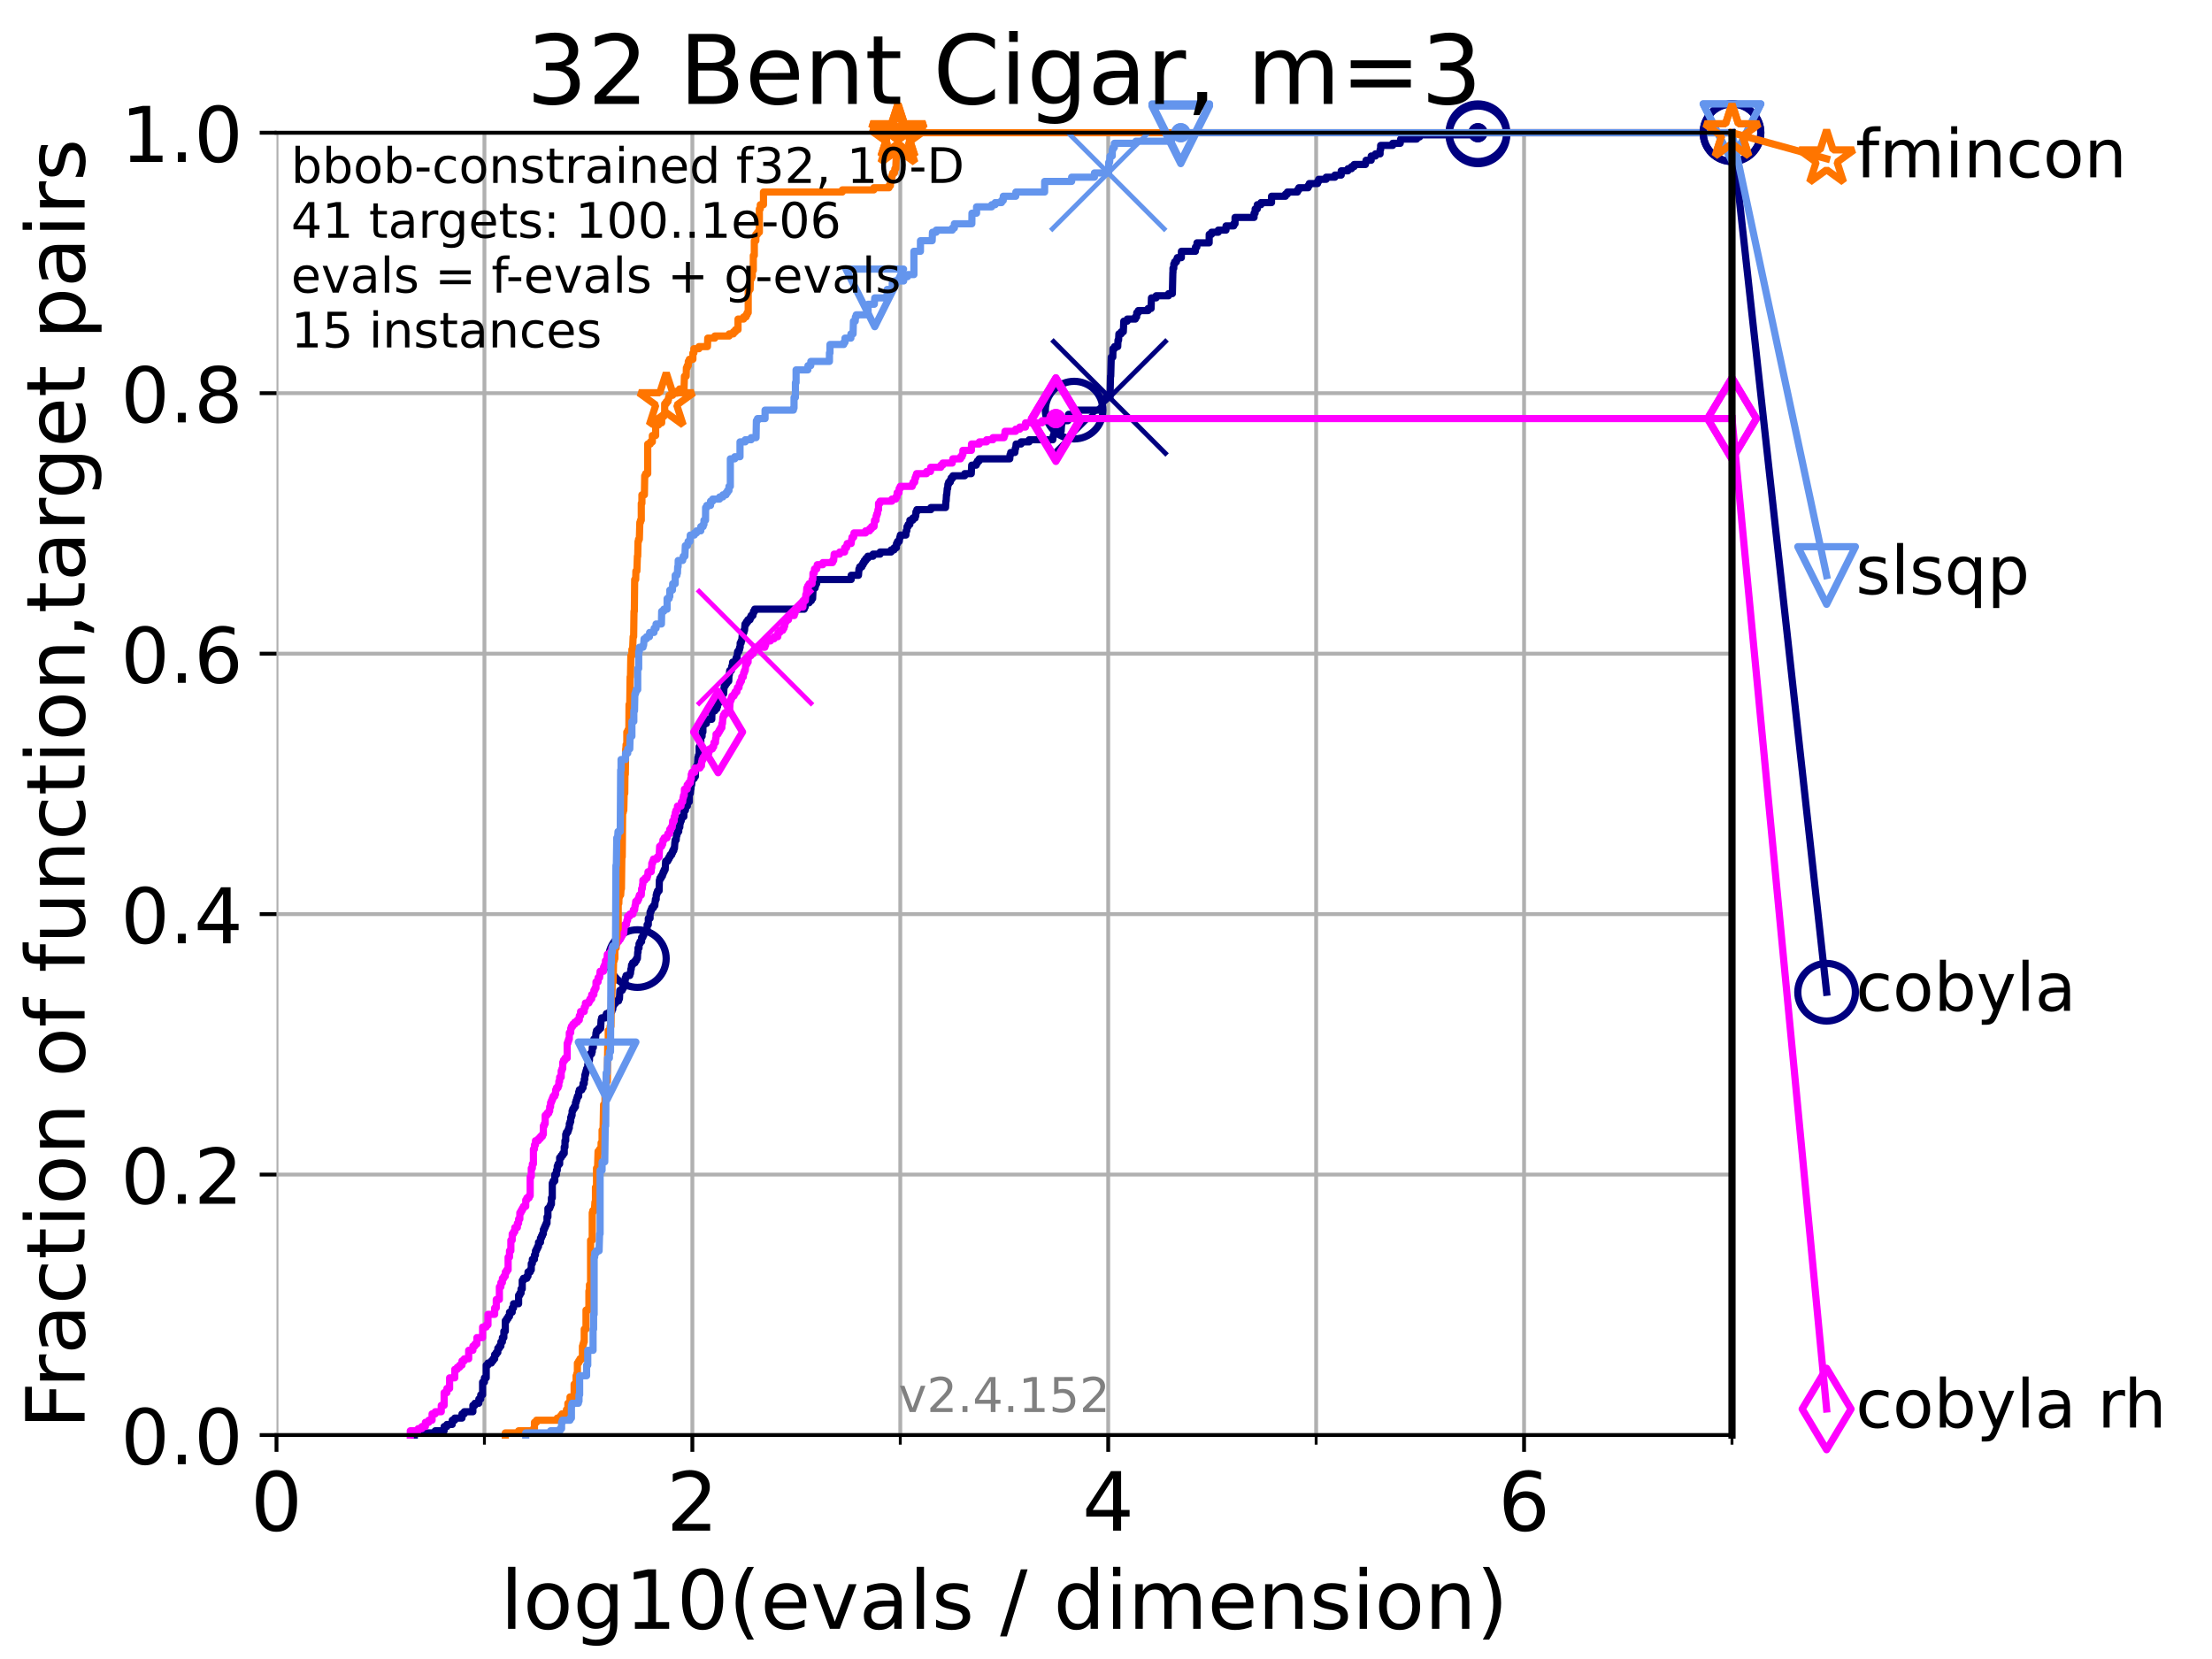 <?xml version="1.0" encoding="utf-8" standalone="no"?>
<!DOCTYPE svg PUBLIC "-//W3C//DTD SVG 1.1//EN"
  "http://www.w3.org/Graphics/SVG/1.1/DTD/svg11.dtd">
<!-- Created with matplotlib (https://matplotlib.org/) -->
<svg height="345.6pt" version="1.1" viewBox="0 0 460.8 345.6" width="460.8pt" xmlns="http://www.w3.org/2000/svg" xmlns:xlink="http://www.w3.org/1999/xlink">
 <defs>
  <style type="text/css">*{stroke-linecap:butt;stroke-linejoin:round;}</style>
 </defs>
 <g id="figure_1">
  <g id="patch_1">
   <path d="M 0 345.6 
L 460.8 345.6 
L 460.8 0 
L 0 0 
z
" style="fill:#ffffff;"/>
  </g>
  <g id="axes_1">
   <g id="patch_2">
    <path d="M 57.6 298.944 
L 360.806 298.944 
L 360.806 27.648 
L 57.6 27.648 
z
" style="fill:#ffffff;"/>
   </g>
   <g id="matplotlib.axis_1">
    <g id="xtick_1">
     <g id="line2d_1">
      <path clip-path="url(#p441d8e6939)" d="M 57.6 298.944 
L 57.6 27.648 
" style="fill:none;stroke:#b0b0b0;stroke-linecap:square;stroke-width:0.8;"/>
     </g>
     <g id="line2d_2">
      <defs>
       <path d="M 0 0 
L 0 3.5 
" id="mfebd1e241c" style="stroke:#000000;stroke-width:0.8;"/>
      </defs>
      <g>
       <use style="stroke:#000000;stroke-width:0.8;" x="57.6" xlink:href="#mfebd1e241c" y="298.944"/>
      </g>
     </g>
     <g id="text_1">
      <!-- 0 -->
      <g transform="translate(52.192 318.861)scale(0.17 -0.17)">
       <defs>
        <path d="M 31.781 66.406 
Q 24.172 66.406 20.328 58.906 
Q 16.5 51.422 16.5 36.375 
Q 16.5 21.391 20.328 13.891 
Q 24.172 6.391 31.781 6.391 
Q 39.453 6.391 43.281 13.891 
Q 47.125 21.391 47.125 36.375 
Q 47.125 51.422 43.281 58.906 
Q 39.453 66.406 31.781 66.406 
z
M 31.781 74.219 
Q 44.047 74.219 50.516 64.516 
Q 56.984 54.828 56.984 36.375 
Q 56.984 17.969 50.516 8.266 
Q 44.047 -1.422 31.781 -1.422 
Q 19.531 -1.422 13.062 8.266 
Q 6.594 17.969 6.594 36.375 
Q 6.594 54.828 13.062 64.516 
Q 19.531 74.219 31.781 74.219 
z
" id="DejaVuSans-48"/>
       </defs>
       <use xlink:href="#DejaVuSans-48"/>
      </g>
     </g>
    </g>
    <g id="xtick_2">
     <g id="line2d_3">
      <path clip-path="url(#p441d8e6939)" d="M 144.23 298.944 
L 144.23 27.648 
" style="fill:none;stroke:#b0b0b0;stroke-linecap:square;stroke-width:0.8;"/>
     </g>
     <g id="line2d_4">
      <g>
       <use style="stroke:#000000;stroke-width:0.8;" x="144.23" xlink:href="#mfebd1e241c" y="298.944"/>
      </g>
     </g>
     <g id="text_2">
      <!-- 2 -->
      <g transform="translate(138.822 318.861)scale(0.17 -0.17)">
       <defs>
        <path d="M 19.188 8.297 
L 53.609 8.297 
L 53.609 0 
L 7.328 0 
L 7.328 8.297 
Q 12.938 14.109 22.625 23.891 
Q 32.328 33.688 34.812 36.531 
Q 39.547 41.844 41.422 45.531 
Q 43.312 49.219 43.312 52.781 
Q 43.312 58.594 39.234 62.25 
Q 35.156 65.922 28.609 65.922 
Q 23.969 65.922 18.812 64.312 
Q 13.672 62.703 7.812 59.422 
L 7.812 69.391 
Q 13.766 71.781 18.938 73 
Q 24.125 74.219 28.422 74.219 
Q 39.75 74.219 46.484 68.547 
Q 53.219 62.891 53.219 53.422 
Q 53.219 48.922 51.531 44.891 
Q 49.859 40.875 45.406 35.406 
Q 44.188 33.984 37.641 27.219 
Q 31.109 20.453 19.188 8.297 
z
" id="DejaVuSans-50"/>
       </defs>
       <use xlink:href="#DejaVuSans-50"/>
      </g>
     </g>
    </g>
    <g id="xtick_3">
     <g id="line2d_5">
      <path clip-path="url(#p441d8e6939)" d="M 230.861 298.944 
L 230.861 27.648 
" style="fill:none;stroke:#b0b0b0;stroke-linecap:square;stroke-width:0.8;"/>
     </g>
     <g id="line2d_6">
      <g>
       <use style="stroke:#000000;stroke-width:0.8;" x="230.861" xlink:href="#mfebd1e241c" y="298.944"/>
      </g>
     </g>
     <g id="text_3">
      <!-- 4 -->
      <g transform="translate(225.453 318.861)scale(0.17 -0.17)">
       <defs>
        <path d="M 37.797 64.312 
L 12.891 25.391 
L 37.797 25.391 
z
M 35.203 72.906 
L 47.609 72.906 
L 47.609 25.391 
L 58.016 25.391 
L 58.016 17.188 
L 47.609 17.188 
L 47.609 0 
L 37.797 0 
L 37.797 17.188 
L 4.891 17.188 
L 4.891 26.703 
z
" id="DejaVuSans-52"/>
       </defs>
       <use xlink:href="#DejaVuSans-52"/>
      </g>
     </g>
    </g>
    <g id="xtick_4">
     <g id="line2d_7">
      <path clip-path="url(#p441d8e6939)" d="M 317.491 298.944 
L 317.491 27.648 
" style="fill:none;stroke:#b0b0b0;stroke-linecap:square;stroke-width:0.8;"/>
     </g>
     <g id="line2d_8">
      <g>
       <use style="stroke:#000000;stroke-width:0.8;" x="317.491" xlink:href="#mfebd1e241c" y="298.944"/>
      </g>
     </g>
     <g id="text_4">
      <!-- 6 -->
      <g transform="translate(312.083 318.861)scale(0.17 -0.17)">
       <defs>
        <path d="M 33.016 40.375 
Q 26.375 40.375 22.484 35.828 
Q 18.609 31.297 18.609 23.391 
Q 18.609 15.531 22.484 10.953 
Q 26.375 6.391 33.016 6.391 
Q 39.656 6.391 43.531 10.953 
Q 47.406 15.531 47.406 23.391 
Q 47.406 31.297 43.531 35.828 
Q 39.656 40.375 33.016 40.375 
z
M 52.594 71.297 
L 52.594 62.312 
Q 48.875 64.062 45.094 64.984 
Q 41.312 65.922 37.594 65.922 
Q 27.828 65.922 22.672 59.328 
Q 17.531 52.734 16.797 39.406 
Q 19.672 43.656 24.016 45.922 
Q 28.375 48.188 33.594 48.188 
Q 44.578 48.188 50.953 41.516 
Q 57.328 34.859 57.328 23.391 
Q 57.328 12.156 50.688 5.359 
Q 44.047 -1.422 33.016 -1.422 
Q 20.359 -1.422 13.672 8.266 
Q 6.984 17.969 6.984 36.375 
Q 6.984 53.656 15.188 63.938 
Q 23.391 74.219 37.203 74.219 
Q 40.922 74.219 44.703 73.484 
Q 48.484 72.75 52.594 71.297 
z
" id="DejaVuSans-54"/>
       </defs>
       <use xlink:href="#DejaVuSans-54"/>
      </g>
     </g>
    </g>
    <g id="xtick_5">
     <g id="line2d_9">
      <path clip-path="url(#p441d8e6939)" d="M 100.915 298.944 
L 100.915 27.648 
" style="fill:none;stroke:#b0b0b0;stroke-linecap:square;stroke-width:0.8;"/>
     </g>
     <g id="line2d_10">
      <defs>
       <path d="M 0 0 
L 0 2 
" id="m86ff205eb0" style="stroke:#000000;stroke-width:0.6;"/>
      </defs>
      <g>
       <use style="stroke:#000000;stroke-width:0.6;" x="100.915" xlink:href="#m86ff205eb0" y="298.944"/>
      </g>
     </g>
    </g>
    <g id="xtick_6">
     <g id="line2d_11">
      <path clip-path="url(#p441d8e6939)" d="M 187.546 298.944 
L 187.546 27.648 
" style="fill:none;stroke:#b0b0b0;stroke-linecap:square;stroke-width:0.8;"/>
     </g>
     <g id="line2d_12">
      <g>
       <use style="stroke:#000000;stroke-width:0.6;" x="187.546" xlink:href="#m86ff205eb0" y="298.944"/>
      </g>
     </g>
    </g>
    <g id="xtick_7">
     <g id="line2d_13">
      <path clip-path="url(#p441d8e6939)" d="M 274.176 298.944 
L 274.176 27.648 
" style="fill:none;stroke:#b0b0b0;stroke-linecap:square;stroke-width:0.8;"/>
     </g>
     <g id="line2d_14">
      <g>
       <use style="stroke:#000000;stroke-width:0.6;" x="274.176" xlink:href="#m86ff205eb0" y="298.944"/>
      </g>
     </g>
    </g>
    <g id="xtick_8">
     <g id="line2d_15">
      <path clip-path="url(#p441d8e6939)" d="M 360.806 298.944 
L 360.806 27.648 
" style="fill:none;stroke:#b0b0b0;stroke-linecap:square;stroke-width:0.8;"/>
     </g>
     <g id="line2d_16">
      <g>
       <use style="stroke:#000000;stroke-width:0.6;" x="360.806" xlink:href="#m86ff205eb0" y="298.944"/>
      </g>
     </g>
    </g>
    <g id="text_5">
     <!-- log10(evals / dimension) -->
     <g transform="translate(104.239 339.314)scale(0.17 -0.17)">
      <defs>
       <path d="M 9.422 75.984 
L 18.406 75.984 
L 18.406 0 
L 9.422 0 
z
" id="DejaVuSans-108"/>
       <path d="M 30.609 48.391 
Q 23.391 48.391 19.188 42.75 
Q 14.984 37.109 14.984 27.297 
Q 14.984 17.484 19.156 11.844 
Q 23.344 6.203 30.609 6.203 
Q 37.797 6.203 41.984 11.859 
Q 46.188 17.531 46.188 27.297 
Q 46.188 37.016 41.984 42.703 
Q 37.797 48.391 30.609 48.391 
z
M 30.609 56 
Q 42.328 56 49.016 48.375 
Q 55.719 40.766 55.719 27.297 
Q 55.719 13.875 49.016 6.219 
Q 42.328 -1.422 30.609 -1.422 
Q 18.844 -1.422 12.172 6.219 
Q 5.516 13.875 5.516 27.297 
Q 5.516 40.766 12.172 48.375 
Q 18.844 56 30.609 56 
z
" id="DejaVuSans-111"/>
       <path d="M 45.406 27.984 
Q 45.406 37.75 41.375 43.109 
Q 37.359 48.484 30.078 48.484 
Q 22.859 48.484 18.828 43.109 
Q 14.797 37.75 14.797 27.984 
Q 14.797 18.266 18.828 12.891 
Q 22.859 7.516 30.078 7.516 
Q 37.359 7.516 41.375 12.891 
Q 45.406 18.266 45.406 27.984 
z
M 54.391 6.781 
Q 54.391 -7.172 48.188 -13.984 
Q 42 -20.797 29.203 -20.797 
Q 24.469 -20.797 20.266 -20.094 
Q 16.062 -19.391 12.109 -17.922 
L 12.109 -9.188 
Q 16.062 -11.328 19.922 -12.344 
Q 23.781 -13.375 27.781 -13.375 
Q 36.625 -13.375 41.016 -8.766 
Q 45.406 -4.156 45.406 5.172 
L 45.406 9.625 
Q 42.625 4.781 38.281 2.391 
Q 33.938 0 27.875 0 
Q 17.828 0 11.672 7.656 
Q 5.516 15.328 5.516 27.984 
Q 5.516 40.672 11.672 48.328 
Q 17.828 56 27.875 56 
Q 33.938 56 38.281 53.609 
Q 42.625 51.219 45.406 46.391 
L 45.406 54.688 
L 54.391 54.688 
z
" id="DejaVuSans-103"/>
       <path d="M 12.406 8.297 
L 28.516 8.297 
L 28.516 63.922 
L 10.984 60.406 
L 10.984 69.391 
L 28.422 72.906 
L 38.281 72.906 
L 38.281 8.297 
L 54.391 8.297 
L 54.391 0 
L 12.406 0 
z
" id="DejaVuSans-49"/>
       <path d="M 31 75.875 
Q 24.469 64.656 21.281 53.656 
Q 18.109 42.672 18.109 31.391 
Q 18.109 20.125 21.312 9.062 
Q 24.516 -2 31 -13.188 
L 23.188 -13.188 
Q 15.875 -1.703 12.234 9.375 
Q 8.594 20.453 8.594 31.391 
Q 8.594 42.281 12.203 53.312 
Q 15.828 64.359 23.188 75.875 
z
" id="DejaVuSans-40"/>
       <path d="M 56.203 29.594 
L 56.203 25.203 
L 14.891 25.203 
Q 15.484 15.922 20.484 11.062 
Q 25.484 6.203 34.422 6.203 
Q 39.594 6.203 44.453 7.469 
Q 49.312 8.734 54.109 11.281 
L 54.109 2.781 
Q 49.266 0.734 44.188 -0.344 
Q 39.109 -1.422 33.891 -1.422 
Q 20.797 -1.422 13.156 6.188 
Q 5.516 13.812 5.516 26.812 
Q 5.516 40.234 12.766 48.109 
Q 20.016 56 32.328 56 
Q 43.359 56 49.781 48.891 
Q 56.203 41.797 56.203 29.594 
z
M 47.219 32.234 
Q 47.125 39.594 43.094 43.984 
Q 39.062 48.391 32.422 48.391 
Q 24.906 48.391 20.391 44.141 
Q 15.875 39.891 15.188 32.172 
z
" id="DejaVuSans-101"/>
       <path d="M 2.984 54.688 
L 12.5 54.688 
L 29.594 8.797 
L 46.688 54.688 
L 56.203 54.688 
L 35.688 0 
L 23.484 0 
z
" id="DejaVuSans-118"/>
       <path d="M 34.281 27.484 
Q 23.391 27.484 19.188 25 
Q 14.984 22.516 14.984 16.5 
Q 14.984 11.719 18.141 8.906 
Q 21.297 6.109 26.703 6.109 
Q 34.188 6.109 38.703 11.406 
Q 43.219 16.703 43.219 25.484 
L 43.219 27.484 
z
M 52.203 31.203 
L 52.203 0 
L 43.219 0 
L 43.219 8.297 
Q 40.141 3.328 35.547 0.953 
Q 30.953 -1.422 24.312 -1.422 
Q 15.922 -1.422 10.953 3.297 
Q 6 8.016 6 15.922 
Q 6 25.141 12.172 29.828 
Q 18.359 34.516 30.609 34.516 
L 43.219 34.516 
L 43.219 35.406 
Q 43.219 41.609 39.141 45 
Q 35.062 48.391 27.688 48.391 
Q 23 48.391 18.547 47.266 
Q 14.109 46.141 10.016 43.891 
L 10.016 52.203 
Q 14.938 54.109 19.578 55.047 
Q 24.219 56 28.609 56 
Q 40.484 56 46.344 49.844 
Q 52.203 43.703 52.203 31.203 
z
" id="DejaVuSans-97"/>
       <path d="M 44.281 53.078 
L 44.281 44.578 
Q 40.484 46.531 36.375 47.5 
Q 32.281 48.484 27.875 48.484 
Q 21.188 48.484 17.844 46.438 
Q 14.5 44.391 14.5 40.281 
Q 14.5 37.156 16.891 35.375 
Q 19.281 33.594 26.516 31.984 
L 29.594 31.297 
Q 39.156 29.25 43.188 25.516 
Q 47.219 21.781 47.219 15.094 
Q 47.219 7.469 41.188 3.016 
Q 35.156 -1.422 24.609 -1.422 
Q 20.219 -1.422 15.453 -0.562 
Q 10.688 0.297 5.422 2 
L 5.422 11.281 
Q 10.406 8.688 15.234 7.391 
Q 20.062 6.109 24.812 6.109 
Q 31.156 6.109 34.562 8.281 
Q 37.984 10.453 37.984 14.406 
Q 37.984 18.062 35.516 20.016 
Q 33.062 21.969 24.703 23.781 
L 21.578 24.516 
Q 13.234 26.266 9.516 29.906 
Q 5.812 33.547 5.812 39.891 
Q 5.812 47.609 11.281 51.797 
Q 16.75 56 26.812 56 
Q 31.781 56 36.172 55.266 
Q 40.578 54.547 44.281 53.078 
z
" id="DejaVuSans-115"/>
       <path id="DejaVuSans-32"/>
       <path d="M 25.391 72.906 
L 33.688 72.906 
L 8.297 -9.281 
L 0 -9.281 
z
" id="DejaVuSans-47"/>
       <path d="M 45.406 46.391 
L 45.406 75.984 
L 54.391 75.984 
L 54.391 0 
L 45.406 0 
L 45.406 8.203 
Q 42.578 3.328 38.25 0.953 
Q 33.938 -1.422 27.875 -1.422 
Q 17.969 -1.422 11.734 6.484 
Q 5.516 14.406 5.516 27.297 
Q 5.516 40.188 11.734 48.094 
Q 17.969 56 27.875 56 
Q 33.938 56 38.25 53.625 
Q 42.578 51.266 45.406 46.391 
z
M 14.797 27.297 
Q 14.797 17.391 18.875 11.75 
Q 22.953 6.109 30.078 6.109 
Q 37.203 6.109 41.297 11.75 
Q 45.406 17.391 45.406 27.297 
Q 45.406 37.203 41.297 42.844 
Q 37.203 48.484 30.078 48.484 
Q 22.953 48.484 18.875 42.844 
Q 14.797 37.203 14.797 27.297 
z
" id="DejaVuSans-100"/>
       <path d="M 9.422 54.688 
L 18.406 54.688 
L 18.406 0 
L 9.422 0 
z
M 9.422 75.984 
L 18.406 75.984 
L 18.406 64.594 
L 9.422 64.594 
z
" id="DejaVuSans-105"/>
       <path d="M 52 44.188 
Q 55.375 50.25 60.062 53.125 
Q 64.75 56 71.094 56 
Q 79.641 56 84.281 50.016 
Q 88.922 44.047 88.922 33.016 
L 88.922 0 
L 79.891 0 
L 79.891 32.719 
Q 79.891 40.578 77.094 44.375 
Q 74.312 48.188 68.609 48.188 
Q 61.625 48.188 57.562 43.547 
Q 53.516 38.922 53.516 30.906 
L 53.516 0 
L 44.484 0 
L 44.484 32.719 
Q 44.484 40.625 41.703 44.406 
Q 38.922 48.188 33.109 48.188 
Q 26.219 48.188 22.156 43.531 
Q 18.109 38.875 18.109 30.906 
L 18.109 0 
L 9.078 0 
L 9.078 54.688 
L 18.109 54.688 
L 18.109 46.188 
Q 21.188 51.219 25.484 53.609 
Q 29.781 56 35.688 56 
Q 41.656 56 45.828 52.969 
Q 50 49.953 52 44.188 
z
" id="DejaVuSans-109"/>
       <path d="M 54.891 33.016 
L 54.891 0 
L 45.906 0 
L 45.906 32.719 
Q 45.906 40.484 42.875 44.328 
Q 39.844 48.188 33.797 48.188 
Q 26.516 48.188 22.312 43.547 
Q 18.109 38.922 18.109 30.906 
L 18.109 0 
L 9.078 0 
L 9.078 54.688 
L 18.109 54.688 
L 18.109 46.188 
Q 21.344 51.125 25.703 53.562 
Q 30.078 56 35.797 56 
Q 45.219 56 50.047 50.172 
Q 54.891 44.344 54.891 33.016 
z
" id="DejaVuSans-110"/>
       <path d="M 8.016 75.875 
L 15.828 75.875 
Q 23.141 64.359 26.781 53.312 
Q 30.422 42.281 30.422 31.391 
Q 30.422 20.453 26.781 9.375 
Q 23.141 -1.703 15.828 -13.188 
L 8.016 -13.188 
Q 14.5 -2 17.703 9.062 
Q 20.906 20.125 20.906 31.391 
Q 20.906 42.672 17.703 53.656 
Q 14.5 64.656 8.016 75.875 
z
" id="DejaVuSans-41"/>
      </defs>
      <use xlink:href="#DejaVuSans-108"/>
      <use x="27.783" xlink:href="#DejaVuSans-111"/>
      <use x="88.965" xlink:href="#DejaVuSans-103"/>
      <use x="152.441" xlink:href="#DejaVuSans-49"/>
      <use x="216.064" xlink:href="#DejaVuSans-48"/>
      <use x="279.688" xlink:href="#DejaVuSans-40"/>
      <use x="318.701" xlink:href="#DejaVuSans-101"/>
      <use x="380.225" xlink:href="#DejaVuSans-118"/>
      <use x="439.404" xlink:href="#DejaVuSans-97"/>
      <use x="500.684" xlink:href="#DejaVuSans-108"/>
      <use x="528.467" xlink:href="#DejaVuSans-115"/>
      <use x="580.566" xlink:href="#DejaVuSans-32"/>
      <use x="612.354" xlink:href="#DejaVuSans-47"/>
      <use x="646.045" xlink:href="#DejaVuSans-32"/>
      <use x="677.832" xlink:href="#DejaVuSans-100"/>
      <use x="741.309" xlink:href="#DejaVuSans-105"/>
      <use x="769.092" xlink:href="#DejaVuSans-109"/>
      <use x="866.504" xlink:href="#DejaVuSans-101"/>
      <use x="928.027" xlink:href="#DejaVuSans-110"/>
      <use x="991.406" xlink:href="#DejaVuSans-115"/>
      <use x="1043.506" xlink:href="#DejaVuSans-105"/>
      <use x="1071.289" xlink:href="#DejaVuSans-111"/>
      <use x="1132.471" xlink:href="#DejaVuSans-110"/>
      <use x="1195.85" xlink:href="#DejaVuSans-41"/>
     </g>
    </g>
   </g>
   <g id="matplotlib.axis_2">
    <g id="ytick_1">
     <g id="line2d_17">
      <path clip-path="url(#p441d8e6939)" d="M 57.6 298.944 
L 360.806 298.944 
" style="fill:none;stroke:#b0b0b0;stroke-linecap:square;stroke-width:0.8;"/>
     </g>
     <g id="line2d_18">
      <defs>
       <path d="M 0 0 
L -3.5 0 
" id="m3277f279b3" style="stroke:#000000;stroke-width:0.8;"/>
      </defs>
      <g>
       <use style="stroke:#000000;stroke-width:0.8;" x="57.6" xlink:href="#m3277f279b3" y="298.944"/>
      </g>
     </g>
     <g id="text_6">
      <!-- 0.0 -->
      <g transform="translate(25.155 305.023)scale(0.16 -0.16)">
       <defs>
        <path d="M 10.688 12.406 
L 21 12.406 
L 21 0 
L 10.688 0 
z
" id="DejaVuSans-46"/>
       </defs>
       <use xlink:href="#DejaVuSans-48"/>
       <use x="63.623" xlink:href="#DejaVuSans-46"/>
       <use x="95.41" xlink:href="#DejaVuSans-48"/>
      </g>
     </g>
    </g>
    <g id="ytick_2">
     <g id="line2d_19">
      <path clip-path="url(#p441d8e6939)" d="M 57.6 244.685 
L 360.806 244.685 
" style="fill:none;stroke:#b0b0b0;stroke-linecap:square;stroke-width:0.8;"/>
     </g>
     <g id="line2d_20">
      <g>
       <use style="stroke:#000000;stroke-width:0.8;" x="57.6" xlink:href="#m3277f279b3" y="244.685"/>
      </g>
     </g>
     <g id="text_7">
      <!-- 0.2 -->
      <g transform="translate(25.155 250.764)scale(0.16 -0.16)">
       <use xlink:href="#DejaVuSans-48"/>
       <use x="63.623" xlink:href="#DejaVuSans-46"/>
       <use x="95.41" xlink:href="#DejaVuSans-50"/>
      </g>
     </g>
    </g>
    <g id="ytick_3">
     <g id="line2d_21">
      <path clip-path="url(#p441d8e6939)" d="M 57.6 190.426 
L 360.806 190.426 
" style="fill:none;stroke:#b0b0b0;stroke-linecap:square;stroke-width:0.8;"/>
     </g>
     <g id="line2d_22">
      <g>
       <use style="stroke:#000000;stroke-width:0.8;" x="57.6" xlink:href="#m3277f279b3" y="190.426"/>
      </g>
     </g>
     <g id="text_8">
      <!-- 0.4 -->
      <g transform="translate(25.155 196.504)scale(0.16 -0.16)">
       <use xlink:href="#DejaVuSans-48"/>
       <use x="63.623" xlink:href="#DejaVuSans-46"/>
       <use x="95.41" xlink:href="#DejaVuSans-52"/>
      </g>
     </g>
    </g>
    <g id="ytick_4">
     <g id="line2d_23">
      <path clip-path="url(#p441d8e6939)" d="M 57.6 136.166 
L 360.806 136.166 
" style="fill:none;stroke:#b0b0b0;stroke-linecap:square;stroke-width:0.8;"/>
     </g>
     <g id="line2d_24">
      <g>
       <use style="stroke:#000000;stroke-width:0.8;" x="57.6" xlink:href="#m3277f279b3" y="136.166"/>
      </g>
     </g>
     <g id="text_9">
      <!-- 0.6 -->
      <g transform="translate(25.155 142.245)scale(0.16 -0.16)">
       <use xlink:href="#DejaVuSans-48"/>
       <use x="63.623" xlink:href="#DejaVuSans-46"/>
       <use x="95.41" xlink:href="#DejaVuSans-54"/>
      </g>
     </g>
    </g>
    <g id="ytick_5">
     <g id="line2d_25">
      <path clip-path="url(#p441d8e6939)" d="M 57.6 81.907 
L 360.806 81.907 
" style="fill:none;stroke:#b0b0b0;stroke-linecap:square;stroke-width:0.8;"/>
     </g>
     <g id="line2d_26">
      <g>
       <use style="stroke:#000000;stroke-width:0.8;" x="57.6" xlink:href="#m3277f279b3" y="81.907"/>
      </g>
     </g>
     <g id="text_10">
      <!-- 0.8 -->
      <g transform="translate(25.155 87.986)scale(0.16 -0.16)">
       <defs>
        <path d="M 31.781 34.625 
Q 24.75 34.625 20.719 30.859 
Q 16.703 27.094 16.703 20.516 
Q 16.703 13.922 20.719 10.156 
Q 24.75 6.391 31.781 6.391 
Q 38.812 6.391 42.859 10.172 
Q 46.922 13.969 46.922 20.516 
Q 46.922 27.094 42.891 30.859 
Q 38.875 34.625 31.781 34.625 
z
M 21.922 38.812 
Q 15.578 40.375 12.031 44.719 
Q 8.5 49.078 8.5 55.328 
Q 8.5 64.062 14.719 69.141 
Q 20.953 74.219 31.781 74.219 
Q 42.672 74.219 48.875 69.141 
Q 55.078 64.062 55.078 55.328 
Q 55.078 49.078 51.531 44.719 
Q 48 40.375 41.703 38.812 
Q 48.828 37.156 52.797 32.312 
Q 56.781 27.484 56.781 20.516 
Q 56.781 9.906 50.312 4.234 
Q 43.844 -1.422 31.781 -1.422 
Q 19.734 -1.422 13.25 4.234 
Q 6.781 9.906 6.781 20.516 
Q 6.781 27.484 10.781 32.312 
Q 14.797 37.156 21.922 38.812 
z
M 18.312 54.391 
Q 18.312 48.734 21.844 45.562 
Q 25.391 42.391 31.781 42.391 
Q 38.141 42.391 41.719 45.562 
Q 45.312 48.734 45.312 54.391 
Q 45.312 60.062 41.719 63.234 
Q 38.141 66.406 31.781 66.406 
Q 25.391 66.406 21.844 63.234 
Q 18.312 60.062 18.312 54.391 
z
" id="DejaVuSans-56"/>
       </defs>
       <use xlink:href="#DejaVuSans-48"/>
       <use x="63.623" xlink:href="#DejaVuSans-46"/>
       <use x="95.41" xlink:href="#DejaVuSans-56"/>
      </g>
     </g>
    </g>
    <g id="ytick_6">
     <g id="line2d_27">
      <path clip-path="url(#p441d8e6939)" d="M 57.6 27.648 
L 360.806 27.648 
" style="fill:none;stroke:#b0b0b0;stroke-linecap:square;stroke-width:0.8;"/>
     </g>
     <g id="line2d_28">
      <g>
       <use style="stroke:#000000;stroke-width:0.8;" x="57.6" xlink:href="#m3277f279b3" y="27.648"/>
      </g>
     </g>
     <g id="text_11">
      <!-- 1.0 -->
      <g transform="translate(25.155 33.727)scale(0.16 -0.16)">
       <use xlink:href="#DejaVuSans-49"/>
       <use x="63.623" xlink:href="#DejaVuSans-46"/>
       <use x="95.41" xlink:href="#DejaVuSans-48"/>
      </g>
     </g>
    </g>
    <g id="text_12">
     <!-- Fraction of function,target pairs -->
     <g transform="translate(17.62 297.681)rotate(-90)scale(0.17 -0.17)">
      <defs>
       <path d="M 9.812 72.906 
L 51.703 72.906 
L 51.703 64.594 
L 19.672 64.594 
L 19.672 43.109 
L 48.578 43.109 
L 48.578 34.812 
L 19.672 34.812 
L 19.672 0 
L 9.812 0 
z
" id="DejaVuSans-70"/>
       <path d="M 41.109 46.297 
Q 39.594 47.172 37.812 47.578 
Q 36.031 48 33.891 48 
Q 26.266 48 22.188 43.047 
Q 18.109 38.094 18.109 28.812 
L 18.109 0 
L 9.078 0 
L 9.078 54.688 
L 18.109 54.688 
L 18.109 46.188 
Q 20.953 51.172 25.484 53.578 
Q 30.031 56 36.531 56 
Q 37.453 56 38.578 55.875 
Q 39.703 55.766 41.062 55.516 
z
" id="DejaVuSans-114"/>
       <path d="M 48.781 52.594 
L 48.781 44.188 
Q 44.969 46.297 41.141 47.344 
Q 37.312 48.391 33.406 48.391 
Q 24.656 48.391 19.812 42.844 
Q 14.984 37.312 14.984 27.297 
Q 14.984 17.281 19.812 11.734 
Q 24.656 6.203 33.406 6.203 
Q 37.312 6.203 41.141 7.25 
Q 44.969 8.297 48.781 10.406 
L 48.781 2.094 
Q 45.016 0.344 40.984 -0.531 
Q 36.969 -1.422 32.422 -1.422 
Q 20.062 -1.422 12.781 6.344 
Q 5.516 14.109 5.516 27.297 
Q 5.516 40.672 12.859 48.328 
Q 20.219 56 33.016 56 
Q 37.156 56 41.109 55.141 
Q 45.062 54.297 48.781 52.594 
z
" id="DejaVuSans-99"/>
       <path d="M 18.312 70.219 
L 18.312 54.688 
L 36.812 54.688 
L 36.812 47.703 
L 18.312 47.703 
L 18.312 18.016 
Q 18.312 11.328 20.141 9.422 
Q 21.969 7.516 27.594 7.516 
L 36.812 7.516 
L 36.812 0 
L 27.594 0 
Q 17.188 0 13.234 3.875 
Q 9.281 7.766 9.281 18.016 
L 9.281 47.703 
L 2.688 47.703 
L 2.688 54.688 
L 9.281 54.688 
L 9.281 70.219 
z
" id="DejaVuSans-116"/>
       <path d="M 37.109 75.984 
L 37.109 68.5 
L 28.516 68.5 
Q 23.688 68.5 21.797 66.547 
Q 19.922 64.594 19.922 59.516 
L 19.922 54.688 
L 34.719 54.688 
L 34.719 47.703 
L 19.922 47.703 
L 19.922 0 
L 10.891 0 
L 10.891 47.703 
L 2.297 47.703 
L 2.297 54.688 
L 10.891 54.688 
L 10.891 58.5 
Q 10.891 67.625 15.141 71.797 
Q 19.391 75.984 28.609 75.984 
z
" id="DejaVuSans-102"/>
       <path d="M 8.5 21.578 
L 8.5 54.688 
L 17.484 54.688 
L 17.484 21.922 
Q 17.484 14.156 20.5 10.266 
Q 23.531 6.391 29.594 6.391 
Q 36.859 6.391 41.078 11.031 
Q 45.312 15.672 45.312 23.688 
L 45.312 54.688 
L 54.297 54.688 
L 54.297 0 
L 45.312 0 
L 45.312 8.406 
Q 42.047 3.422 37.719 1 
Q 33.406 -1.422 27.688 -1.422 
Q 18.266 -1.422 13.375 4.438 
Q 8.5 10.297 8.5 21.578 
z
M 31.109 56 
z
" id="DejaVuSans-117"/>
       <path d="M 11.719 12.406 
L 22.016 12.406 
L 22.016 4 
L 14.016 -11.625 
L 7.719 -11.625 
L 11.719 4 
z
" id="DejaVuSans-44"/>
       <path d="M 18.109 8.203 
L 18.109 -20.797 
L 9.078 -20.797 
L 9.078 54.688 
L 18.109 54.688 
L 18.109 46.391 
Q 20.953 51.266 25.266 53.625 
Q 29.594 56 35.594 56 
Q 45.562 56 51.781 48.094 
Q 58.016 40.188 58.016 27.297 
Q 58.016 14.406 51.781 6.484 
Q 45.562 -1.422 35.594 -1.422 
Q 29.594 -1.422 25.266 0.953 
Q 20.953 3.328 18.109 8.203 
z
M 48.688 27.297 
Q 48.688 37.203 44.609 42.844 
Q 40.531 48.484 33.406 48.484 
Q 26.266 48.484 22.188 42.844 
Q 18.109 37.203 18.109 27.297 
Q 18.109 17.391 22.188 11.75 
Q 26.266 6.109 33.406 6.109 
Q 40.531 6.109 44.609 11.75 
Q 48.688 17.391 48.688 27.297 
z
" id="DejaVuSans-112"/>
      </defs>
      <use xlink:href="#DejaVuSans-70"/>
      <use x="50.27" xlink:href="#DejaVuSans-114"/>
      <use x="91.383" xlink:href="#DejaVuSans-97"/>
      <use x="152.662" xlink:href="#DejaVuSans-99"/>
      <use x="207.643" xlink:href="#DejaVuSans-116"/>
      <use x="246.852" xlink:href="#DejaVuSans-105"/>
      <use x="274.635" xlink:href="#DejaVuSans-111"/>
      <use x="335.816" xlink:href="#DejaVuSans-110"/>
      <use x="399.195" xlink:href="#DejaVuSans-32"/>
      <use x="430.982" xlink:href="#DejaVuSans-111"/>
      <use x="492.164" xlink:href="#DejaVuSans-102"/>
      <use x="527.369" xlink:href="#DejaVuSans-32"/>
      <use x="559.156" xlink:href="#DejaVuSans-102"/>
      <use x="594.361" xlink:href="#DejaVuSans-117"/>
      <use x="657.74" xlink:href="#DejaVuSans-110"/>
      <use x="721.119" xlink:href="#DejaVuSans-99"/>
      <use x="776.1" xlink:href="#DejaVuSans-116"/>
      <use x="815.309" xlink:href="#DejaVuSans-105"/>
      <use x="843.092" xlink:href="#DejaVuSans-111"/>
      <use x="904.273" xlink:href="#DejaVuSans-110"/>
      <use x="967.652" xlink:href="#DejaVuSans-44"/>
      <use x="999.439" xlink:href="#DejaVuSans-116"/>
      <use x="1038.648" xlink:href="#DejaVuSans-97"/>
      <use x="1099.928" xlink:href="#DejaVuSans-114"/>
      <use x="1139.291" xlink:href="#DejaVuSans-103"/>
      <use x="1202.768" xlink:href="#DejaVuSans-101"/>
      <use x="1264.291" xlink:href="#DejaVuSans-116"/>
      <use x="1303.5" xlink:href="#DejaVuSans-32"/>
      <use x="1335.287" xlink:href="#DejaVuSans-112"/>
      <use x="1398.764" xlink:href="#DejaVuSans-97"/>
      <use x="1460.043" xlink:href="#DejaVuSans-105"/>
      <use x="1487.826" xlink:href="#DejaVuSans-114"/>
      <use x="1528.939" xlink:href="#DejaVuSans-115"/>
     </g>
    </g>
   </g>
   <g id="line2d_29">
    <defs>
     <path d="M 0 1.5 
C 0.398 1.5 0.779 1.342 1.061 1.061 
C 1.342 0.779 1.5 0.398 1.5 0 
C 1.5 -0.398 1.342 -0.779 1.061 -1.061 
C 0.779 -1.342 0.398 -1.5 0 -1.5 
C -0.398 -1.5 -0.779 -1.342 -1.061 -1.061 
C -1.342 -0.779 -1.5 -0.398 -1.5 0 
C -1.5 0.398 -1.342 0.779 -1.061 1.061 
C -0.779 1.342 -0.398 1.5 0 1.5 
z
" id="m7289d2f3cc" style="stroke:#000080;"/>
    </defs>
    <g>
     <use style="fill:#000080;stroke:#000080;" x="307.875" xlink:href="#m7289d2f3cc" y="27.648"/>
     <use style="fill:#000080;stroke:#000080;" x="307.875" xlink:href="#m7289d2f3cc" y="27.648"/>
    </g>
   </g>
   <g id="line2d_30">
    <path d="M 86.307 298.944 
L 86.307 298.503 
L 90.668 298.503 
L 90.668 298.062 
L 92.52 298.062 
L 92.52 297.179 
L 93.099 297.179 
L 93.099 296.738 
L 94.206 296.738 
L 94.206 295.856 
L 94.736 295.856 
L 94.736 295.415 
L 96.241 295.415 
L 96.241 294.533 
L 96.718 294.533 
L 96.718 294.092 
L 98.51 294.092 
L 98.51 292.768 
L 98.933 292.768 
L 98.933 292.327 
L 99.751 292.327 
L 99.751 291.445 
L 100.147 291.445 
L 100.147 290.562 
L 100.535 290.562 
L 100.535 287.916 
L 100.915 287.916 
L 100.915 287.033 
L 101.288 287.033 
L 101.288 284.387 
L 101.653 284.387 
L 101.653 283.946 
L 102.363 283.946 
L 102.363 283.504 
L 102.708 283.504 
L 102.708 283.063 
L 103.047 283.063 
L 103.047 282.181 
L 103.38 282.181 
L 103.38 281.74 
L 103.707 281.74 
L 103.707 280.858 
L 104.029 280.858 
L 104.029 280.416 
L 104.345 280.416 
L 104.345 279.534 
L 104.656 279.534 
L 104.656 278.652 
L 104.962 278.652 
L 104.962 277.329 
L 105.263 277.329 
L 105.263 275.123 
L 105.559 275.123 
L 105.559 274.682 
L 105.851 274.682 
L 105.851 274.241 
L 106.138 274.241 
L 106.138 273.358 
L 106.699 273.358 
L 106.699 272.476 
L 106.974 272.476 
L 106.974 271.594 
L 108.034 271.594 
L 108.034 269.829 
L 108.29 269.829 
L 108.29 269.388 
L 108.543 269.388 
L 108.543 268.506 
L 108.792 268.506 
L 108.792 266.741 
L 109.038 266.741 
L 109.038 266.3 
L 109.757 266.3 
L 109.757 265.859 
L 109.99 265.859 
L 109.99 264.977 
L 110.449 264.977 
L 110.449 264.536 
L 110.675 264.536 
L 110.675 263.212 
L 110.897 263.212 
L 110.897 262.33 
L 111.335 262.33 
L 111.335 261.448 
L 111.55 261.448 
L 111.55 260.566 
L 111.762 260.566 
L 111.762 260.124 
L 111.972 260.124 
L 111.972 259.683 
L 112.18 259.683 
L 112.18 258.801 
L 112.589 258.801 
L 112.589 257.919 
L 112.79 257.919 
L 112.79 257.478 
L 112.989 257.478 
L 112.989 257.036 
L 113.186 257.036 
L 113.186 256.154 
L 113.381 256.154 
L 113.381 255.713 
L 113.574 255.713 
L 113.574 255.272 
L 113.765 255.272 
L 113.765 254.831 
L 113.954 254.831 
L 113.954 253.507 
L 114.142 253.507 
L 114.142 251.743 
L 114.51 251.743 
L 114.51 251.302 
L 114.692 251.302 
L 114.692 250.861 
L 114.872 250.861 
L 114.872 249.537 
L 115.051 249.537 
L 115.051 246.449 
L 115.227 246.449 
L 115.227 246.008 
L 115.576 246.008 
L 115.576 244.685 
L 115.918 244.685 
L 115.918 243.803 
L 116.086 243.803 
L 116.086 242.92 
L 116.253 242.92 
L 116.253 242.479 
L 116.584 242.479 
L 116.584 241.156 
L 116.908 241.156 
L 116.908 240.715 
L 117.227 240.715 
L 117.227 240.273 
L 117.54 240.273 
L 117.54 238.95 
L 117.695 238.95 
L 117.695 237.627 
L 117.849 237.627 
L 117.849 236.303 
L 118.001 236.303 
L 118.001 235.862 
L 118.302 235.862 
L 118.302 235.421 
L 118.451 235.421 
L 118.451 234.98 
L 118.598 234.98 
L 118.598 234.098 
L 118.745 234.098 
L 118.745 233.657 
L 118.89 233.657 
L 118.89 232.774 
L 119.034 232.774 
L 119.034 232.333 
L 119.177 232.333 
L 119.177 231.451 
L 119.319 231.451 
L 119.319 231.01 
L 119.6 231.01 
L 119.6 230.569 
L 119.876 230.569 
L 119.876 229.686 
L 120.013 229.686 
L 120.013 229.245 
L 120.149 229.245 
L 120.149 228.804 
L 120.284 228.804 
L 120.284 228.363 
L 120.551 228.363 
L 120.551 227.481 
L 120.683 227.481 
L 120.683 227.04 
L 121.202 227.04 
L 121.202 226.598 
L 121.456 226.598 
L 121.456 225.716 
L 121.707 225.716 
L 121.707 224.834 
L 121.831 224.834 
L 121.831 223.952 
L 121.954 223.952 
L 121.954 223.51 
L 122.077 223.51 
L 122.077 223.069 
L 122.199 223.069 
L 122.199 222.628 
L 122.44 222.628 
L 122.44 221.746 
L 122.559 221.746 
L 122.559 221.305 
L 122.678 221.305 
L 122.678 220.864 
L 122.796 220.864 
L 122.796 219.981 
L 122.913 219.981 
L 122.913 219.54 
L 123.26 219.54 
L 123.26 219.099 
L 123.375 219.099 
L 123.375 218.217 
L 123.601 218.217 
L 123.601 216.894 
L 123.714 216.894 
L 123.714 216.452 
L 124.047 216.452 
L 124.156 215.129 
L 124.265 215.129 
L 124.265 214.688 
L 124.695 214.688 
L 124.695 214.247 
L 125.116 214.247 
L 125.219 212.482 
L 125.322 212.482 
L 125.322 212.041 
L 126.127 212.041 
L 126.127 211.6 
L 126.323 211.6 
L 126.323 211.159 
L 126.994 211.159 
L 126.994 210.718 
L 127.458 210.718 
L 127.458 210.277 
L 127.641 210.277 
L 127.731 209.394 
L 127.911 209.394 
L 127.911 208.953 
L 128.266 208.953 
L 128.266 208.512 
L 128.872 208.512 
L 128.872 208.071 
L 129.041 208.071 
L 129.125 206.306 
L 129.623 206.306 
L 129.623 205.865 
L 129.866 205.865 
L 129.866 205.424 
L 130.187 205.424 
L 130.266 203.66 
L 130.423 203.66 
L 130.423 203.218 
L 131.191 203.218 
L 131.191 202.777 
L 131.341 202.777 
L 131.416 201.895 
L 131.49 201.895 
L 131.564 201.013 
L 131.784 201.013 
L 131.784 200.572 
L 132.287 200.572 
L 132.287 200.13 
L 132.569 200.13 
L 132.569 199.689 
L 132.778 199.689 
L 132.847 198.366 
L 132.916 198.366 
L 132.916 197.484 
L 133.12 197.484 
L 133.12 196.601 
L 133.323 196.601 
L 133.323 196.16 
L 133.656 196.16 
L 133.656 195.278 
L 133.918 195.278 
L 133.918 194.837 
L 134.113 194.837 
L 134.177 193.955 
L 134.808 193.955 
L 134.808 192.631 
L 135.055 192.631 
L 135.055 191.308 
L 135.419 191.308 
L 135.419 189.984 
L 135.598 189.984 
L 135.598 189.543 
L 135.776 189.543 
L 135.776 189.102 
L 136.127 189.102 
L 136.127 188.661 
L 136.414 188.661 
L 136.471 187.779 
L 136.528 187.779 
L 136.528 187.338 
L 136.697 187.338 
L 136.697 186.455 
L 136.809 186.455 
L 136.809 186.014 
L 136.975 186.014 
L 136.975 185.573 
L 137.305 185.573 
L 137.359 183.367 
L 137.467 183.367 
L 137.467 182.926 
L 137.735 182.926 
L 137.735 182.485 
L 137.998 182.485 
L 137.998 182.044 
L 138.155 182.044 
L 138.155 181.603 
L 138.362 181.603 
L 138.362 181.162 
L 138.566 181.162 
L 138.668 179.397 
L 139.117 179.397 
L 139.117 178.956 
L 139.363 178.956 
L 139.363 178.515 
L 139.605 178.515 
L 139.605 178.074 
L 139.938 178.074 
L 139.938 177.633 
L 140.127 177.633 
L 140.127 177.192 
L 140.359 177.192 
L 140.359 176.751 
L 140.497 176.751 
L 140.589 175.427 
L 140.634 175.427 
L 140.634 174.986 
L 140.861 174.986 
L 140.906 174.104 
L 140.995 174.104 
L 140.995 173.663 
L 141.129 173.663 
L 141.129 173.221 
L 141.393 173.221 
L 141.393 172.339 
L 141.611 172.339 
L 141.654 171.457 
L 141.74 171.457 
L 141.74 171.016 
L 141.911 171.016 
L 141.911 170.575 
L 142.038 170.575 
L 142.038 170.134 
L 142.456 170.134 
L 142.498 168.81 
L 142.784 168.81 
L 142.865 167.928 
L 143.186 167.928 
L 143.186 167.046 
L 143.58 167.046 
L 143.58 165.281 
L 143.812 165.281 
L 143.889 164.399 
L 143.927 164.399 
L 144.003 163.517 
L 144.079 163.517 
L 144.155 162.634 
L 144.193 162.634 
L 144.193 162.193 
L 144.603 162.193 
L 144.603 161.752 
L 144.859 161.752 
L 144.896 159.988 
L 145.076 159.988 
L 145.076 159.546 
L 145.291 159.546 
L 145.397 157.782 
L 145.503 157.782 
L 145.503 157.341 
L 145.643 157.341 
L 145.643 155.576 
L 145.852 155.576 
L 145.886 154.694 
L 145.989 154.694 
L 145.989 153.371 
L 146.261 153.371 
L 146.261 152.488 
L 146.429 152.488 
L 146.429 151.165 
L 146.563 151.165 
L 146.563 150.724 
L 147.152 150.724 
L 147.216 149.841 
L 148.277 149.841 
L 148.307 148.518 
L 148.398 148.518 
L 148.398 148.077 
L 148.933 148.077 
L 148.933 147.636 
L 149.339 147.636 
L 149.339 147.195 
L 149.482 147.195 
L 149.567 146.312 
L 149.959 146.312 
L 150.015 144.989 
L 150.097 144.989 
L 150.097 144.548 
L 150.747 144.548 
L 150.827 143.225 
L 150.88 143.225 
L 150.88 142.783 
L 151.142 142.783 
L 151.142 142.342 
L 151.452 142.342 
L 151.452 141.901 
L 151.808 141.901 
L 151.858 140.578 
L 151.933 140.578 
L 152.008 139.695 
L 152.353 139.695 
L 152.426 138.813 
L 152.547 138.813 
L 152.62 137.931 
L 153.282 137.931 
L 153.329 137.049 
L 153.536 137.049 
L 153.605 136.166 
L 153.651 136.166 
L 153.651 135.725 
L 153.945 135.725 
L 153.945 135.284 
L 154.079 135.284 
L 154.079 134.843 
L 154.19 134.843 
L 154.19 133.961 
L 154.389 133.961 
L 154.389 133.52 
L 154.52 133.52 
L 154.628 132.196 
L 154.779 132.196 
L 154.779 131.755 
L 154.971 131.755 
L 154.971 131.314 
L 155.099 131.314 
L 155.204 129.991 
L 155.475 129.991 
L 155.475 129.549 
L 155.783 129.549 
L 155.783 129.108 
L 156.245 129.108 
L 156.245 128.667 
L 156.462 128.667 
L 156.462 128.226 
L 156.851 128.226 
L 156.851 127.785 
L 156.966 127.785 
L 156.966 127.344 
L 157.213 127.344 
L 157.213 126.903 
L 167.532 126.903 
L 167.532 126.462 
L 167.738 126.462 
L 167.802 125.579 
L 168.56 125.579 
L 168.56 125.138 
L 169.019 125.138 
L 169.019 124.697 
L 169.279 124.697 
L 169.388 122.491 
L 169.799 122.491 
L 169.799 122.05 
L 169.914 122.05 
L 169.914 121.609 
L 170.124 121.609 
L 170.2 120.727 
L 177.315 120.727 
L 177.315 119.845 
L 178.836 119.845 
L 178.937 118.521 
L 179.091 118.521 
L 179.091 118.08 
L 179.546 118.08 
L 179.546 117.639 
L 179.797 117.639 
L 179.797 117.198 
L 180.057 117.198 
L 180.057 116.757 
L 180.385 116.757 
L 180.385 116.315 
L 180.782 116.315 
L 180.782 115.874 
L 181.871 115.874 
L 181.871 115.433 
L 183.353 115.433 
L 183.353 114.992 
L 185.639 114.992 
L 185.639 114.551 
L 186.265 114.551 
L 186.265 114.11 
L 186.735 114.11 
L 186.758 113.228 
L 186.973 113.228 
L 186.973 112.786 
L 187.334 112.786 
L 187.44 111.904 
L 187.561 111.904 
L 187.561 111.463 
L 188.714 111.463 
L 188.778 110.581 
L 188.901 110.581 
L 188.95 109.698 
L 189.179 109.698 
L 189.179 109.257 
L 189.541 109.257 
L 189.541 108.375 
L 190.14 108.375 
L 190.14 107.934 
L 190.629 107.934 
L 190.629 107.493 
L 190.772 107.493 
L 190.804 106.611 
L 190.999 106.611 
L 190.999 106.169 
L 193.922 106.169 
L 193.922 105.728 
L 196.977 105.728 
L 197.05 104.405 
L 197.093 104.405 
L 197.166 103.082 
L 197.222 103.082 
L 197.33 101.758 
L 197.412 101.758 
L 197.472 100.876 
L 197.618 100.876 
L 197.618 100.435 
L 197.965 100.435 
L 197.965 99.994 
L 198.144 99.994 
L 198.144 99.552 
L 198.506 99.552 
L 198.506 99.111 
L 200.964 99.111 
L 200.964 98.67 
L 202.332 98.67 
L 202.426 96.906 
L 203.362 96.906 
L 203.362 96.465 
L 203.614 96.465 
L 203.614 96.023 
L 203.985 96.023 
L 203.985 95.582 
L 210.353 95.582 
L 210.417 94.7 
L 210.549 94.7 
L 210.549 94.259 
L 211.412 94.259 
L 211.502 93.377 
L 211.587 93.377 
L 211.677 92.494 
L 212.706 92.494 
L 212.706 92.053 
L 214.386 92.053 
L 214.386 91.612 
L 219.309 91.612 
L 219.411 90.73 
L 219.558 90.73 
L 219.558 90.289 
L 219.851 90.289 
L 219.851 89.848 
L 221.054 89.848 
L 221.134 88.524 
L 221.176 88.524 
L 221.249 87.642 
L 222.457 87.642 
L 222.513 86.76 
L 222.596 86.76 
L 222.596 86.319 
L 223.766 86.319 
L 223.766 85.436 
L 229.622 85.436 
L 229.658 83.231 
L 230.305 83.231 
L 230.305 82.789 
L 231.242 82.789 
L 231.335 78.378 
L 231.387 78.378 
L 231.493 74.408 
L 231.816 74.408 
L 231.85 72.643 
L 232.174 72.643 
L 232.174 72.202 
L 232.845 72.202 
L 232.897 70.879 
L 233.021 70.879 
L 233.084 69.556 
L 233.565 69.556 
L 233.565 69.114 
L 234.005 69.114 
L 234.105 66.909 
L 234.828 66.909 
L 234.828 66.468 
L 236.512 66.468 
L 236.512 66.026 
L 236.781 66.026 
L 236.804 65.144 
L 237.125 65.144 
L 237.125 64.703 
L 239.17 64.703 
L 239.17 64.262 
L 239.796 64.262 
L 239.868 62.056 
L 240.843 62.056 
L 240.843 61.615 
L 243.431 61.615 
L 243.431 61.174 
L 244.223 61.174 
L 244.326 56.763 
L 244.35 56.763 
L 244.35 55.88 
L 244.516 55.88 
L 244.523 54.998 
L 244.697 54.998 
L 244.697 54.557 
L 245.072 54.557 
L 245.072 54.116 
L 245.248 54.116 
L 245.248 53.675 
L 246.098 53.675 
L 246.108 52.351 
L 249.023 52.351 
L 249.04 51.469 
L 249.322 51.469 
L 249.356 50.587 
L 251.886 50.587 
L 251.9 48.822 
L 252.384 48.822 
L 252.384 48.381 
L 253.784 48.381 
L 253.784 47.94 
L 255.393 47.94 
L 255.407 47.058 
L 257.003 47.058 
L 257.003 46.617 
L 257.28 46.617 
L 257.285 45.293 
L 261.241 45.293 
L 261.241 44.411 
L 261.463 44.411 
L 261.467 43.529 
L 261.916 43.529 
L 261.916 42.646 
L 262.678 42.646 
L 262.678 42.205 
L 264.882 42.205 
L 264.886 40.882 
L 267.778 40.882 
L 267.778 40.441 
L 268.188 40.441 
L 268.188 40 
L 270.279 40 
L 270.279 39.559 
L 270.567 39.559 
L 270.567 39.117 
L 272.496 39.117 
L 272.496 38.676 
L 272.747 38.676 
L 272.747 38.235 
L 274.474 38.235 
L 274.474 37.794 
L 274.7 37.794 
L 274.7 37.353 
L 276.264 37.353 
L 276.264 36.912 
L 278.087 36.912 
L 278.087 36.471 
L 279.402 36.471 
L 279.402 35.588 
L 280.794 35.588 
L 280.794 35.147 
L 281.55 35.147 
L 281.55 34.706 
L 282.091 34.706 
L 282.091 34.265 
L 284.443 34.265 
L 284.443 33.824 
L 284.576 33.824 
L 284.576 33.383 
L 285.643 33.383 
L 285.643 32.5 
L 286.533 32.5 
L 286.533 32.059 
L 287.497 32.059 
L 287.497 31.177 
L 287.611 31.177 
L 287.611 30.295 
L 290.124 30.295 
L 290.124 29.854 
L 291.692 29.854 
L 291.782 28.971 
L 295.119 28.971 
L 295.119 28.53 
L 295.736 28.53 
L 295.736 28.089 
L 307.875 28.089 
L 307.875 27.648 
L 360.806 27.648 
L 360.806 27.648 
" style="fill:none;stroke:#000080;stroke-linecap:square;stroke-width:1.5;"/>
   </g>
   <g id="line2d_31">
    <defs>
     <path d="M 0 6 
C 1.591 6 3.117 5.368 4.243 4.243 
C 5.368 3.117 6 1.591 6 0 
C 6 -1.591 5.368 -3.117 4.243 -4.243 
C 3.117 -5.368 1.591 -6 0 -6 
C -1.591 -6 -3.117 -5.368 -4.243 -4.243 
C -5.368 -3.117 -6 -1.591 -6 0 
C -6 1.591 -5.368 3.117 -4.243 4.243 
C -3.117 5.368 -1.591 6 0 6 
z
" id="m2a65a4510d" style="stroke:#000080;stroke-width:1.5;"/>
    </defs>
    <g>
     <use style="fill-opacity:0;stroke:#000080;stroke-width:1.5;" x="132.778" xlink:href="#m2a65a4510d" y="199.689"/>
     <use style="fill-opacity:0;stroke:#000080;stroke-width:1.5;" x="223.766" xlink:href="#m2a65a4510d" y="85.436"/>
     <use style="fill-opacity:0;stroke:#000080;stroke-width:1.5;" x="307.875" xlink:href="#m2a65a4510d" y="28.089"/>
     <use style="fill-opacity:0;stroke:#000080;stroke-width:1.5;" x="307.875" xlink:href="#m2a65a4510d" y="27.648"/>
     <use style="fill-opacity:0;stroke:#000080;stroke-width:1.5;" x="360.806" xlink:href="#m2a65a4510d" y="27.648"/>
    </g>
   </g>
   <g id="line2d_32">
    <path style="fill:none;stroke:#000080;stroke-linecap:square;stroke-width:1.5;"/>
    <g/>
   </g>
   <g id="line2d_33">
    <path clip-path="url(#p441d8e6939)" d="M 231.127 82.789 
" style="fill:none;stroke:#000080;stroke-linecap:square;stroke-width:1.5;"/>
    <defs>
     <path d="M -12 12 
L 12 -12 
M -12 -12 
L 12 12 
" id="m16bca3c0dd" style="stroke:#000080;"/>
    </defs>
    <g clip-path="url(#p441d8e6939)">
     <use style="fill:#000080;stroke:#000080;" x="231.127" xlink:href="#m16bca3c0dd" y="82.789"/>
    </g>
   </g>
   <g id="line2d_34">
    <defs>
     <path d="M 0 1.5 
C 0.398 1.5 0.779 1.342 1.061 1.061 
C 1.342 0.779 1.5 0.398 1.5 0 
C 1.5 -0.398 1.342 -0.779 1.061 -1.061 
C 0.779 -1.342 0.398 -1.5 0 -1.5 
C -0.398 -1.5 -0.779 -1.342 -1.061 -1.061 
C -1.342 -0.779 -1.5 -0.398 -1.5 0 
C -1.5 0.398 -1.342 0.779 -1.061 1.061 
C -0.779 1.342 -0.398 1.5 0 1.5 
z
" id="maa1ac683fc" style="stroke:#ff00ff;"/>
    </defs>
    <g>
     <use style="fill:#ff00ff;stroke:#ff00ff;" x="219.96" xlink:href="#maa1ac683fc" y="87.201"/>
     <use style="fill:#ff00ff;stroke:#ff00ff;" x="219.96" xlink:href="#maa1ac683fc" y="87.201"/>
    </g>
   </g>
   <g id="line2d_35">
    <path d="M 85.471 298.944 
L 85.471 298.062 
L 87.108 298.062 
L 87.108 297.621 
L 87.876 297.621 
L 87.876 297.179 
L 88.614 297.179 
L 88.614 296.297 
L 89.324 296.297 
L 89.324 295.856 
L 90.008 295.856 
L 90.008 294.533 
L 90.668 294.533 
L 90.668 294.092 
L 91.923 294.092 
L 91.923 292.768 
L 92.52 292.768 
L 92.52 290.121 
L 93.099 290.121 
L 93.099 289.239 
L 93.66 289.239 
L 93.66 287.033 
L 94.736 287.033 
L 94.736 285.269 
L 95.251 285.269 
L 95.251 284.828 
L 95.753 284.828 
L 95.753 284.387 
L 96.241 284.387 
L 96.241 283.504 
L 96.718 283.504 
L 96.718 283.063 
L 97.635 283.063 
L 97.635 281.299 
L 98.51 281.299 
L 98.51 280.416 
L 98.933 280.416 
L 98.933 279.975 
L 99.347 279.975 
L 99.347 278.652 
L 100.535 278.652 
L 100.535 276.446 
L 101.288 276.446 
L 101.288 276.005 
L 101.653 276.005 
L 101.653 273.799 
L 103.047 273.799 
L 103.047 272.476 
L 103.38 272.476 
L 103.38 270.712 
L 104.029 270.712 
L 104.029 268.065 
L 104.345 268.065 
L 104.345 267.183 
L 104.656 267.183 
L 104.656 266.3 
L 104.962 266.3 
L 104.962 265.859 
L 105.263 265.859 
L 105.263 264.977 
L 105.559 264.977 
L 105.559 264.536 
L 105.851 264.536 
L 105.851 261.889 
L 106.138 261.889 
L 106.138 260.566 
L 106.421 260.566 
L 106.421 258.36 
L 106.699 258.36 
L 106.699 257.036 
L 106.974 257.036 
L 106.974 256.595 
L 107.245 256.595 
L 107.245 255.713 
L 107.775 255.713 
L 107.775 254.831 
L 108.034 254.831 
L 108.034 253.949 
L 108.29 253.949 
L 108.29 252.625 
L 108.543 252.625 
L 108.543 252.184 
L 108.792 252.184 
L 108.792 251.743 
L 109.038 251.743 
L 109.038 251.302 
L 109.52 251.302 
L 109.52 249.978 
L 109.757 249.978 
L 109.757 249.537 
L 110.221 249.537 
L 110.221 249.096 
L 110.449 249.096 
L 110.449 245.126 
L 110.675 245.126 
L 110.675 243.361 
L 110.897 243.361 
L 110.897 242.479 
L 111.117 242.479 
L 111.117 239.391 
L 111.335 239.391 
L 111.335 238.509 
L 111.55 238.509 
L 111.55 237.627 
L 112.18 237.627 
L 112.18 237.186 
L 112.589 237.186 
L 112.589 236.744 
L 112.989 236.744 
L 112.989 236.303 
L 113.186 236.303 
L 113.186 234.539 
L 113.381 234.539 
L 113.381 234.098 
L 113.574 234.098 
L 113.574 232.333 
L 113.954 232.333 
L 113.954 231.892 
L 114.327 231.892 
L 114.327 231.451 
L 114.51 231.451 
L 114.51 230.569 
L 114.692 230.569 
L 114.692 229.686 
L 114.872 229.686 
L 114.872 229.245 
L 115.051 229.245 
L 115.051 228.804 
L 115.227 228.804 
L 115.227 228.363 
L 115.576 228.363 
L 115.576 227.922 
L 115.747 227.922 
L 115.747 227.04 
L 115.918 227.04 
L 115.918 226.598 
L 116.253 226.598 
L 116.253 226.157 
L 116.419 226.157 
L 116.419 225.275 
L 116.584 225.275 
L 116.584 224.393 
L 116.908 224.393 
L 116.908 223.069 
L 117.068 223.069 
L 117.068 222.628 
L 117.227 222.628 
L 117.227 221.305 
L 117.384 221.305 
L 117.384 220.864 
L 117.695 220.864 
L 117.695 220.423 
L 118.152 220.423 
L 118.152 217.335 
L 118.302 217.335 
L 118.302 216.894 
L 118.451 216.894 
L 118.451 216.452 
L 118.598 216.452 
L 118.598 215.129 
L 118.89 215.129 
L 118.89 214.247 
L 119.034 214.247 
L 119.034 213.806 
L 119.319 213.806 
L 119.319 213.364 
L 119.739 213.364 
L 119.739 212.923 
L 120.284 212.923 
L 120.284 212.482 
L 120.683 212.482 
L 120.683 211.6 
L 120.944 211.6 
L 120.944 210.718 
L 121.707 210.718 
L 121.707 209.835 
L 121.954 209.835 
L 121.954 208.953 
L 122.678 208.953 
L 122.678 208.512 
L 122.913 208.512 
L 122.913 208.071 
L 123.26 208.071 
L 123.26 207.189 
L 123.714 207.189 
L 123.714 206.306 
L 123.936 206.306 
L 123.936 205.865 
L 124.156 205.865 
L 124.156 204.542 
L 124.589 204.542 
L 124.589 203.66 
L 124.907 203.66 
L 125.012 202.336 
L 125.729 202.336 
L 125.729 201.454 
L 125.929 201.454 
L 125.929 201.013 
L 126.127 201.013 
L 126.127 200.13 
L 126.421 200.13 
L 126.517 198.807 
L 127.087 198.807 
L 127.087 198.366 
L 127.366 198.366 
L 127.458 197.484 
L 128.266 197.484 
L 128.354 196.601 
L 128.528 196.601 
L 128.528 196.16 
L 128.872 196.16 
L 128.872 195.719 
L 129.209 195.719 
L 129.209 195.278 
L 129.458 195.278 
L 129.458 194.837 
L 129.704 194.837 
L 129.704 194.396 
L 129.947 194.396 
L 130.027 193.072 
L 130.107 193.072 
L 130.107 192.631 
L 130.502 192.631 
L 130.579 191.749 
L 130.734 191.749 
L 130.734 190.867 
L 131.191 190.867 
L 131.191 190.426 
L 131.857 190.426 
L 131.929 189.543 
L 132.216 189.543 
L 132.287 188.661 
L 132.358 188.661 
L 132.429 187.779 
L 132.847 187.779 
L 132.847 187.338 
L 133.052 187.338 
L 133.052 186.897 
L 133.188 186.897 
L 133.188 186.455 
L 133.59 186.455 
L 133.656 185.132 
L 133.788 185.132 
L 133.853 184.25 
L 133.918 184.25 
L 133.918 183.367 
L 134.368 183.367 
L 134.368 182.926 
L 134.808 182.926 
L 134.808 182.485 
L 134.932 182.485 
L 134.993 181.603 
L 135.658 181.603 
L 135.717 180.721 
L 135.776 180.721 
L 135.776 179.838 
L 135.952 179.838 
L 135.952 179.397 
L 136.127 179.397 
L 136.127 178.956 
L 136.92 178.956 
L 136.92 178.515 
L 137.305 178.515 
L 137.413 176.309 
L 137.841 176.309 
L 137.841 175.868 
L 138.051 175.868 
L 138.103 174.986 
L 138.362 174.986 
L 138.362 174.545 
L 138.969 174.545 
L 138.969 174.104 
L 139.117 174.104 
L 139.117 173.663 
L 139.508 173.663 
L 139.508 172.78 
L 139.796 172.78 
L 139.796 172.339 
L 140.033 172.339 
L 140.127 171.016 
L 140.451 171.016 
L 140.451 170.134 
L 140.589 170.134 
L 140.68 169.251 
L 140.816 169.251 
L 140.816 168.81 
L 141.084 168.81 
L 141.129 167.928 
L 141.868 167.928 
L 141.953 167.046 
L 142.207 167.046 
L 142.29 166.163 
L 142.373 166.163 
L 142.373 165.722 
L 142.539 165.722 
L 142.58 164.399 
L 143.146 164.399 
L 143.146 163.517 
L 143.462 163.517 
L 143.462 163.075 
L 143.812 163.075 
L 143.889 162.193 
L 144.003 162.193 
L 144.003 161.311 
L 144.155 161.311 
L 144.155 160.87 
L 144.75 160.87 
L 144.75 159.988 
L 145.817 159.988 
L 145.817 159.546 
L 146.126 159.546 
L 146.16 158.664 
L 146.261 158.664 
L 146.261 158.223 
L 146.463 158.223 
L 146.463 157.782 
L 146.761 157.782 
L 146.761 157.341 
L 147.055 157.341 
L 147.055 156.9 
L 147.66 156.9 
L 147.66 156.458 
L 147.816 156.458 
L 147.816 156.017 
L 148.398 156.017 
L 148.398 155.576 
L 148.667 155.576 
L 148.727 154.694 
L 149.05 154.694 
L 149.079 153.812 
L 149.166 153.812 
L 149.166 152.929 
L 149.595 152.929 
L 149.595 152.488 
L 149.848 152.488 
L 149.848 152.047 
L 150.097 152.047 
L 150.097 151.606 
L 150.371 151.606 
L 150.398 150.724 
L 150.506 150.724 
L 150.587 149.4 
L 150.694 149.4 
L 150.694 148.959 
L 150.959 148.959 
L 150.959 148.518 
L 151.503 148.518 
L 151.503 148.077 
L 151.757 148.077 
L 151.757 147.636 
L 152.008 147.636 
L 152.082 146.312 
L 152.132 146.312 
L 152.132 145.871 
L 152.304 145.871 
L 152.304 145.43 
L 152.475 145.43 
L 152.475 144.989 
L 152.907 144.989 
L 152.907 144.548 
L 153.142 144.548 
L 153.142 144.107 
L 153.513 144.107 
L 153.605 143.225 
L 153.945 143.225 
L 154.034 142.342 
L 154.212 142.342 
L 154.212 141.901 
L 154.454 141.901 
L 154.52 141.019 
L 154.843 141.019 
L 154.908 140.137 
L 155.077 140.137 
L 155.077 139.695 
L 155.246 139.695 
L 155.35 138.372 
L 155.599 138.372 
L 155.599 137.931 
L 155.844 137.931 
L 155.844 137.049 
L 155.965 137.049 
L 155.965 136.608 
L 156.423 136.608 
L 156.423 136.166 
L 156.928 136.166 
L 156.928 135.725 
L 157.118 135.725 
L 157.118 135.284 
L 157.288 135.284 
L 157.288 134.843 
L 159.334 134.843 
L 159.334 134.402 
L 159.502 134.402 
L 159.585 133.52 
L 160.51 133.52 
L 160.51 133.078 
L 161.255 133.078 
L 161.255 132.637 
L 162.031 132.637 
L 162.06 131.755 
L 162.464 131.755 
L 162.464 131.314 
L 163.068 131.314 
L 163.068 130.873 
L 163.315 130.873 
L 163.315 130.432 
L 163.464 130.432 
L 163.545 129.549 
L 163.773 129.549 
L 163.773 129.108 
L 164.259 129.108 
L 164.311 128.226 
L 165.453 128.226 
L 165.453 127.785 
L 165.611 127.785 
L 165.683 126.903 
L 166.181 126.903 
L 166.181 126.462 
L 167.263 126.462 
L 167.318 125.138 
L 167.765 125.138 
L 167.872 123.815 
L 168 123.815 
L 168.074 122.491 
L 168.264 122.491 
L 168.264 122.05 
L 168.535 122.05 
L 168.535 121.609 
L 169.175 121.609 
L 169.175 120.727 
L 169.334 120.727 
L 169.354 119.403 
L 169.619 119.403 
L 169.677 118.521 
L 170.148 118.521 
L 170.243 117.639 
L 171.414 117.639 
L 171.414 117.198 
L 173.438 117.198 
L 173.438 116.757 
L 173.668 116.757 
L 173.77 115.433 
L 174.923 115.433 
L 174.923 114.992 
L 175.954 114.992 
L 175.954 114.11 
L 176.354 114.11 
L 176.354 113.669 
L 176.483 113.669 
L 176.483 113.228 
L 177.311 113.228 
L 177.408 112.345 
L 177.486 112.345 
L 177.486 111.904 
L 177.836 111.904 
L 177.899 111.022 
L 180.318 111.022 
L 180.318 110.581 
L 181.156 110.581 
L 181.156 110.14 
L 181.563 110.14 
L 181.563 109.698 
L 182.079 109.698 
L 182.179 108.375 
L 182.492 108.375 
L 182.511 107.493 
L 182.644 107.493 
L 182.644 107.052 
L 182.799 107.052 
L 182.901 106.169 
L 183.016 106.169 
L 183.016 104.846 
L 183.324 104.846 
L 183.324 104.405 
L 185.8 104.405 
L 185.8 103.964 
L 186.62 103.964 
L 186.62 103.523 
L 186.868 103.523 
L 186.883 102.64 
L 187.284 102.64 
L 187.307 101.758 
L 187.531 101.758 
L 187.531 101.317 
L 190.03 101.317 
L 190.03 100.876 
L 190.211 100.876 
L 190.211 100.435 
L 190.55 100.435 
L 190.618 99.552 
L 190.78 99.552 
L 190.78 99.111 
L 190.935 99.111 
L 190.935 98.67 
L 193.02 98.67 
L 193.02 98.229 
L 193.843 98.229 
L 193.87 97.347 
L 195.983 97.347 
L 195.983 96.906 
L 196.385 96.906 
L 196.385 96.465 
L 198.365 96.465 
L 198.365 96.023 
L 198.479 96.023 
L 198.479 95.582 
L 200.099 95.582 
L 200.099 95.141 
L 200.413 95.141 
L 200.413 94.7 
L 200.587 94.7 
L 200.587 93.818 
L 202.364 93.818 
L 202.381 92.494 
L 204.019 92.494 
L 204.019 92.053 
L 205.526 92.053 
L 205.526 91.612 
L 206.842 91.612 
L 206.842 91.171 
L 209.155 91.171 
L 209.155 90.73 
L 209.305 90.73 
L 209.365 89.848 
L 211.583 89.848 
L 211.583 89.406 
L 212.434 89.406 
L 212.434 88.965 
L 213.625 88.965 
L 213.634 88.083 
L 217.065 88.083 
L 217.065 87.642 
L 219.96 87.642 
L 219.96 87.201 
L 360.806 87.201 
L 360.806 87.201 
" style="fill:none;stroke:#ff00ff;stroke-linecap:square;stroke-width:1.5;"/>
   </g>
   <g id="line2d_36">
    <defs>
     <path d="M -0 8.485 
L 5.091 0 
L 0 -8.485 
L -5.091 -0 
z
" id="m4819c1accb" style="stroke:#ff00ff;stroke-linejoin:miter;stroke-width:1.5;"/>
    </defs>
    <g>
     <use style="fill-opacity:0;stroke:#ff00ff;stroke-linejoin:miter;stroke-width:1.5;" x="149.595" xlink:href="#m4819c1accb" y="152.488"/>
     <use style="fill-opacity:0;stroke:#ff00ff;stroke-linejoin:miter;stroke-width:1.5;" x="219.96" xlink:href="#m4819c1accb" y="87.642"/>
     <use style="fill-opacity:0;stroke:#ff00ff;stroke-linejoin:miter;stroke-width:1.5;" x="219.96" xlink:href="#m4819c1accb" y="87.201"/>
     <use style="fill-opacity:0;stroke:#ff00ff;stroke-linejoin:miter;stroke-width:1.5;" x="219.96" xlink:href="#m4819c1accb" y="87.201"/>
     <use style="fill-opacity:0;stroke:#ff00ff;stroke-linejoin:miter;stroke-width:1.5;" x="360.806" xlink:href="#m4819c1accb" y="87.201"/>
    </g>
   </g>
   <g id="line2d_37">
    <path style="fill:none;stroke:#ff00ff;stroke-linecap:square;stroke-width:1.5;"/>
    <g/>
   </g>
   <g id="line2d_38">
    <path clip-path="url(#p441d8e6939)" d="M 157.288 134.843 
" style="fill:none;stroke:#ff00ff;stroke-linecap:square;stroke-width:1.5;"/>
    <defs>
     <path d="M -12 12 
L 12 -12 
M -12 -12 
L 12 12 
" id="m239ffa2d4c" style="stroke:#ff00ff;"/>
    </defs>
    <g clip-path="url(#p441d8e6939)">
     <use style="fill:#ff00ff;stroke:#ff00ff;" x="157.288" xlink:href="#m239ffa2d4c" y="134.843"/>
    </g>
   </g>
   <g id="line2d_39">
    <defs>
     <path d="M 0 1.5 
C 0.398 1.5 0.779 1.342 1.061 1.061 
C 1.342 0.779 1.5 0.398 1.5 0 
C 1.5 -0.398 1.342 -0.779 1.061 -1.061 
C 0.779 -1.342 0.398 -1.5 0 -1.5 
C -0.398 -1.5 -0.779 -1.342 -1.061 -1.061 
C -1.342 -0.779 -1.5 -0.398 -1.5 0 
C -1.5 0.398 -1.342 0.779 -1.061 1.061 
C -0.779 1.342 -0.398 1.5 0 1.5 
z
" id="mcb78570c7e" style="stroke:#ff7500;"/>
    </defs>
    <g>
     <use style="fill:#ff7500;stroke:#ff7500;" x="187.058" xlink:href="#mcb78570c7e" y="27.648"/>
     <use style="fill:#ff7500;stroke:#ff7500;" x="187.058" xlink:href="#mcb78570c7e" y="27.648"/>
    </g>
   </g>
   <g id="line2d_40">
    <path d="M 105.263 298.944 
L 105.263 298.503 
L 108.034 298.503 
L 108.034 298.062 
L 111.117 298.062 
L 111.117 297.621 
L 111.335 297.621 
L 111.335 296.297 
L 111.762 296.297 
L 111.762 295.856 
L 116.086 295.856 
L 116.086 295.415 
L 116.746 295.415 
L 116.746 294.974 
L 117.068 294.974 
L 117.068 294.533 
L 118.001 294.533 
L 118.001 293.65 
L 118.302 293.65 
L 118.302 292.327 
L 118.745 292.327 
L 118.745 291.004 
L 119.6 291.004 
L 119.6 288.357 
L 120.013 288.357 
L 120.013 286.592 
L 120.149 286.592 
L 120.149 286.151 
L 120.284 286.151 
L 120.284 283.946 
L 120.551 283.946 
L 120.551 283.504 
L 120.814 283.504 
L 120.814 283.063 
L 121.329 283.063 
L 121.329 280.416 
L 121.456 280.416 
L 121.456 279.975 
L 121.582 279.975 
L 121.582 279.534 
L 121.707 279.534 
L 121.707 276.887 
L 122.077 276.887 
L 122.077 272.917 
L 122.559 272.917 
L 122.559 272.476 
L 122.678 272.476 
L 122.678 268.947 
L 122.796 268.947 
L 122.796 267.624 
L 123.03 267.624 
L 123.03 258.36 
L 123.375 258.36 
L 123.375 252.625 
L 123.488 252.625 
L 123.488 252.184 
L 123.825 252.184 
L 123.936 250.42 
L 124.047 250.42 
L 124.047 247.332 
L 124.265 247.332 
L 124.265 243.361 
L 124.482 243.361 
L 124.589 239.832 
L 124.907 239.832 
L 124.907 239.391 
L 125.219 239.391 
L 125.219 238.068 
L 125.425 238.068 
L 125.425 235.421 
L 125.628 235.421 
L 125.729 230.127 
L 126.029 230.127 
L 126.029 228.363 
L 126.226 228.363 
L 126.323 225.275 
L 126.517 225.275 
L 126.614 216.894 
L 126.709 216.894 
L 126.709 214.688 
L 127.087 214.688 
L 127.087 213.806 
L 127.274 213.806 
L 127.366 207.63 
L 127.458 207.63 
L 127.55 204.542 
L 127.731 204.542 
L 127.822 200.13 
L 127.956 200.13 
L 127.956 199.689 
L 128.09 199.689 
L 128.09 197.484 
L 128.354 197.484 
L 128.441 195.278 
L 128.528 195.278 
L 128.528 193.514 
L 128.786 193.514 
L 128.786 188.22 
L 128.914 188.22 
L 128.957 186.897 
L 129.041 186.897 
L 129.041 186.455 
L 129.293 186.455 
L 129.376 185.132 
L 129.458 185.132 
L 129.541 178.515 
L 129.623 178.515 
L 129.704 169.251 
L 129.826 169.251 
L 129.826 168.81 
L 129.947 168.81 
L 130.027 165.281 
L 130.147 165.281 
L 130.187 161.311 
L 130.266 161.311 
L 130.345 156.017 
L 130.384 156.017 
L 130.423 155.135 
L 130.579 155.135 
L 130.579 152.488 
L 130.811 152.488 
L 130.811 152.047 
L 131.002 152.047 
L 131.04 146.754 
L 131.191 146.754 
L 131.266 141.019 
L 131.341 141.019 
L 131.416 136.608 
L 131.637 136.608 
L 131.637 135.284 
L 131.784 135.284 
L 131.893 132.637 
L 132.001 132.637 
L 132.073 127.344 
L 132.145 127.344 
L 132.216 120.727 
L 132.429 120.727 
L 132.464 118.962 
L 132.674 118.962 
L 132.778 115.874 
L 132.847 115.874 
L 132.916 112.786 
L 133.018 112.786 
L 133.018 112.345 
L 133.188 112.345 
L 133.289 108.816 
L 133.424 108.816 
L 133.424 108.375 
L 133.59 108.375 
L 133.59 104.846 
L 133.722 104.846 
L 133.722 103.082 
L 134.241 103.082 
L 134.305 99.111 
L 134.495 99.111 
L 134.495 98.67 
L 134.932 98.67 
L 134.932 92.494 
L 135.479 92.494 
L 135.479 92.053 
L 135.894 92.053 
L 135.894 90.73 
L 136.584 90.73 
L 136.584 88.524 
L 137.196 88.524 
L 137.196 88.083 
L 137.841 88.083 
L 137.841 86.76 
L 138.284 86.76 
L 138.284 86.319 
L 138.464 86.319 
L 138.464 84.113 
L 138.794 84.113 
L 138.794 83.672 
L 139.142 83.672 
L 139.142 83.231 
L 139.265 83.231 
L 139.265 82.789 
L 139.387 82.789 
L 139.387 82.348 
L 140.127 82.348 
L 140.127 81.907 
L 141.04 81.907 
L 141.04 81.466 
L 141.567 81.466 
L 141.567 81.025 
L 142.498 81.025 
L 142.58 78.378 
L 142.946 78.378 
L 142.986 76.614 
L 143.166 76.614 
L 143.166 76.172 
L 143.384 76.172 
L 143.384 75.29 
L 143.599 75.29 
L 143.599 74.849 
L 144.343 74.849 
L 144.343 73.526 
L 144.548 73.526 
L 144.548 72.643 
L 145.608 72.643 
L 145.608 72.202 
L 147.376 72.202 
L 147.439 70.438 
L 148.904 70.438 
L 148.904 69.997 
L 151.908 69.997 
L 151.908 69.556 
L 152.788 69.556 
L 152.788 69.114 
L 153.212 69.114 
L 153.212 68.673 
L 153.742 68.673 
L 153.742 66.468 
L 154.908 66.468 
L 154.908 66.026 
L 155.413 66.026 
L 155.413 65.585 
L 155.64 65.585 
L 155.64 65.144 
L 155.864 65.144 
L 155.864 60.733 
L 156.005 60.733 
L 156.005 60.292 
L 156.265 60.292 
L 156.315 58.086 
L 156.551 58.086 
L 156.551 57.645 
L 156.716 57.645 
L 156.716 56.322 
L 156.928 56.322 
L 156.928 53.234 
L 157.137 53.234 
L 157.137 50.146 
L 157.457 50.146 
L 157.457 48.822 
L 157.798 48.822 
L 157.798 48.381 
L 158.187 48.381 
L 158.187 43.529 
L 158.383 43.529 
L 158.383 42.646 
L 159.045 42.646 
L 159.045 40 
L 175.467 40 
L 175.467 39.559 
L 182.033 39.559 
L 182.033 39.117 
L 185.192 39.117 
L 185.192 38.676 
L 185.488 38.676 
L 185.488 37.794 
L 185.713 37.794 
L 185.713 36.912 
L 185.833 36.912 
L 185.833 36.471 
L 185.965 36.471 
L 185.965 36.03 
L 186.338 36.03 
L 186.414 35.147 
L 186.597 35.147 
L 186.695 32.942 
L 186.75 32.942 
L 186.75 31.618 
L 186.973 31.618 
L 187.058 27.648 
L 360.806 27.648 
L 360.806 27.648 
" style="fill:none;stroke:#ff7500;stroke-linecap:square;stroke-width:1.5;"/>
   </g>
   <g id="line2d_41">
    <defs>
     <path d="M 0 -6 
L -1.347 -1.854 
L -5.706 -1.854 
L -2.18 0.708 
L -3.527 4.854 
L -0 2.292 
L 3.527 4.854 
L 2.18 0.708 
L 5.706 -1.854 
L 1.347 -1.854 
z
" id="m25c9a481ef" style="stroke:#ff7500;stroke-linejoin:bevel;stroke-width:1.5;"/>
    </defs>
    <g>
     <use style="fill-opacity:0;stroke:#ff7500;stroke-linejoin:bevel;stroke-width:1.5;" x="138.794" xlink:href="#m25c9a481ef" y="83.672"/>
     <use style="fill-opacity:0;stroke:#ff7500;stroke-linejoin:bevel;stroke-width:1.5;" x="187.058" xlink:href="#m25c9a481ef" y="28.971"/>
     <use style="fill-opacity:0;stroke:#ff7500;stroke-linejoin:bevel;stroke-width:1.5;" x="187.058" xlink:href="#m25c9a481ef" y="27.648"/>
     <use style="fill-opacity:0;stroke:#ff7500;stroke-linejoin:bevel;stroke-width:1.5;" x="187.058" xlink:href="#m25c9a481ef" y="27.648"/>
     <use style="fill-opacity:0;stroke:#ff7500;stroke-linejoin:bevel;stroke-width:1.5;" x="360.806" xlink:href="#m25c9a481ef" y="27.648"/>
    </g>
   </g>
   <g id="line2d_42">
    <path style="fill:none;stroke:#ff7500;stroke-linecap:square;stroke-width:1.5;"/>
    <g/>
   </g>
   <g id="line2d_43">
    <defs>
     <path d="M 0 1.5 
C 0.398 1.5 0.779 1.342 1.061 1.061 
C 1.342 0.779 1.5 0.398 1.5 0 
C 1.5 -0.398 1.342 -0.779 1.061 -1.061 
C 0.779 -1.342 0.398 -1.5 0 -1.5 
C -0.398 -1.5 -0.779 -1.342 -1.061 -1.061 
C -1.342 -0.779 -1.5 -0.398 -1.5 0 
C -1.5 0.398 -1.342 0.779 -1.061 1.061 
C -0.779 1.342 -0.398 1.5 0 1.5 
z
" id="m513b6f3048" style="stroke:#6495ed;"/>
    </defs>
    <g>
     <use style="fill:#6495ed;stroke:#6495ed;" x="245.972" xlink:href="#m513b6f3048" y="27.648"/>
     <use style="fill:#6495ed;stroke:#6495ed;" x="245.972" xlink:href="#m513b6f3048" y="27.648"/>
    </g>
   </g>
   <g id="line2d_44">
    <path d="M 109.52 298.944 
L 109.52 298.503 
L 114.692 298.503 
L 114.692 298.062 
L 116.665 298.062 
L 116.665 297.621 
L 116.988 297.621 
L 116.988 296.297 
L 117.147 296.297 
L 117.147 295.856 
L 118.745 295.856 
L 118.745 295.415 
L 119.034 295.415 
L 119.034 292.768 
L 119.177 292.768 
L 119.177 292.327 
L 120.484 292.327 
L 120.484 291.886 
L 120.617 291.886 
L 120.617 290.562 
L 120.748 290.562 
L 120.748 286.592 
L 122.199 286.592 
L 122.199 284.387 
L 122.44 284.387 
L 122.44 281.299 
L 123.545 281.299 
L 123.545 276.887 
L 123.658 276.887 
L 123.658 273.799 
L 123.77 273.799 
L 123.77 261.889 
L 123.881 261.889 
L 123.881 261.007 
L 124.211 261.007 
L 124.211 260.566 
L 124.801 260.566 
L 124.907 257.036 
L 125.012 257.036 
L 125.012 243.803 
L 125.425 243.803 
L 125.425 242.038 
L 125.979 242.038 
L 126.078 234.539 
L 126.177 234.539 
L 126.275 223.51 
L 126.469 223.51 
L 126.565 220.423 
L 126.946 220.423 
L 126.946 219.099 
L 127.181 219.099 
L 127.274 200.572 
L 127.366 200.572 
L 127.366 198.366 
L 127.55 198.366 
L 127.641 197.043 
L 128.222 197.043 
L 128.31 180.28 
L 128.398 180.28 
L 128.485 174.545 
L 128.658 174.545 
L 128.744 173.221 
L 129.209 173.221 
L 129.293 160.429 
L 129.376 160.429 
L 129.376 158.223 
L 130.305 158.223 
L 130.305 156.9 
L 130.773 156.9 
L 130.773 156.017 
L 131.191 156.017 
L 131.266 153.371 
L 131.637 153.371 
L 131.637 150.283 
L 132.037 150.283 
L 132.037 148.077 
L 132.181 148.077 
L 132.252 144.548 
L 132.394 144.548 
L 132.394 144.107 
L 132.534 144.107 
L 132.534 143.666 
L 132.847 143.666 
L 132.847 139.254 
L 133.052 139.254 
L 133.052 135.725 
L 133.188 135.725 
L 133.188 134.843 
L 133.951 134.843 
L 133.951 134.402 
L 134.08 134.402 
L 134.177 133.078 
L 134.684 133.078 
L 134.684 132.637 
L 135.298 132.637 
L 135.329 131.755 
L 136.242 131.755 
L 136.271 130.873 
L 136.669 130.873 
L 136.669 129.991 
L 137.788 129.991 
L 137.841 127.344 
L 138.284 127.344 
L 138.284 126.903 
L 138.969 126.903 
L 138.969 124.697 
L 139.387 124.697 
L 139.387 124.256 
L 139.532 124.256 
L 139.532 122.932 
L 140.08 122.932 
L 140.127 121.609 
L 140.657 121.609 
L 140.657 119.845 
L 141.018 119.845 
L 141.018 119.403 
L 141.129 119.403 
L 141.173 118.08 
L 141.261 118.08 
L 141.283 116.757 
L 142.207 116.757 
L 142.207 116.315 
L 142.332 116.315 
L 142.332 115.874 
L 142.682 115.874 
L 142.764 113.669 
L 143.226 113.669 
L 143.226 113.228 
L 143.345 113.228 
L 143.345 112.786 
L 143.735 112.786 
L 143.793 111.463 
L 144.658 111.463 
L 144.658 111.022 
L 145.112 111.022 
L 145.112 110.581 
L 145.989 110.581 
L 145.989 109.698 
L 146.479 109.698 
L 146.479 109.257 
L 146.646 109.257 
L 146.646 108.375 
L 146.974 108.375 
L 146.99 105.728 
L 147.232 105.728 
L 147.232 105.287 
L 148.017 105.287 
L 148.017 104.405 
L 148.458 104.405 
L 148.458 103.964 
L 149.904 103.964 
L 149.904 103.523 
L 150.587 103.523 
L 150.587 103.082 
L 151.246 103.082 
L 151.246 102.64 
L 151.542 102.64 
L 151.542 102.199 
L 151.858 102.199 
L 151.858 101.317 
L 152.144 101.317 
L 152.144 95.582 
L 153.072 95.582 
L 153.072 95.141 
L 154.157 95.141 
L 154.157 92.053 
L 155.246 92.053 
L 155.246 91.612 
L 156.482 91.612 
L 156.482 91.171 
L 157.503 91.171 
L 157.568 87.642 
L 157.798 87.642 
L 157.798 87.201 
L 159.376 87.201 
L 159.376 85.436 
L 165.27 85.436 
L 165.27 84.995 
L 165.41 84.995 
L 165.41 82.789 
L 165.701 82.789 
L 165.701 79.702 
L 165.839 79.702 
L 165.839 77.055 
L 168.29 77.055 
L 168.311 76.172 
L 168.893 76.172 
L 168.908 75.29 
L 172.786 75.29 
L 172.786 73.526 
L 172.901 73.526 
L 172.901 71.761 
L 175.772 71.761 
L 175.772 71.32 
L 176.024 71.32 
L 176.024 70.438 
L 177.256 70.438 
L 177.256 69.556 
L 177.709 69.556 
L 177.782 66.909 
L 178.161 66.909 
L 178.192 66.026 
L 178.364 66.026 
L 178.364 65.585 
L 180.836 65.585 
L 180.841 63.38 
L 182.129 63.38 
L 182.229 62.056 
L 184.754 62.056 
L 184.822 60.292 
L 185.872 60.292 
L 185.872 58.968 
L 186.412 58.968 
L 186.412 58.527 
L 188.253 58.527 
L 188.253 57.645 
L 189.044 57.645 
L 189.044 57.204 
L 190.383 57.204 
L 190.383 52.351 
L 191.745 52.351 
L 191.751 50.146 
L 194.186 50.146 
L 194.252 48.381 
L 195.026 48.381 
L 195.026 47.94 
L 198.385 47.94 
L 198.385 47.499 
L 198.813 47.499 
L 198.813 46.617 
L 202.452 46.617 
L 202.477 44.411 
L 203.437 44.411 
L 203.437 43.088 
L 206.589 43.088 
L 206.589 42.646 
L 207.313 42.646 
L 207.313 42.205 
L 208.645 42.205 
L 208.645 41.764 
L 208.996 41.764 
L 209.001 40.882 
L 211.599 40.882 
L 211.624 40 
L 217.612 40 
L 217.623 37.794 
L 223.241 37.794 
L 223.241 36.912 
L 227.984 36.912 
L 227.984 36.03 
L 230.943 36.03 
L 230.965 33.824 
L 231.148 33.824 
L 231.241 32.5 
L 231.705 32.5 
L 231.706 31.177 
L 231.855 31.177 
L 231.855 30.736 
L 232.136 30.736 
L 232.136 29.854 
L 236.635 29.854 
L 236.635 29.413 
L 244.06 29.413 
L 244.091 28.53 
L 245.541 28.53 
L 245.541 28.089 
L 245.972 28.089 
L 245.972 27.648 
L 360.806 27.648 
L 360.806 27.648 
" style="fill:none;stroke:#6495ed;stroke-linecap:square;stroke-width:1.5;"/>
   </g>
   <g id="line2d_45">
    <defs>
     <path d="M -0 6 
L 6 -6 
L -6 -6 
z
" id="m809ec19ec0" style="stroke:#6495ed;stroke-linejoin:miter;stroke-width:1.5;"/>
    </defs>
    <g>
     <use style="fill-opacity:0;stroke:#6495ed;stroke-linejoin:miter;stroke-width:1.5;" x="126.469" xlink:href="#m809ec19ec0" y="223.069"/>
     <use style="fill-opacity:0;stroke:#6495ed;stroke-linejoin:miter;stroke-width:1.5;" x="182.229" xlink:href="#m809ec19ec0" y="62.056"/>
     <use style="fill-opacity:0;stroke:#6495ed;stroke-linejoin:miter;stroke-width:1.5;" x="245.972" xlink:href="#m809ec19ec0" y="28.089"/>
     <use style="fill-opacity:0;stroke:#6495ed;stroke-linejoin:miter;stroke-width:1.5;" x="245.972" xlink:href="#m809ec19ec0" y="27.648"/>
     <use style="fill-opacity:0;stroke:#6495ed;stroke-linejoin:miter;stroke-width:1.5;" x="360.806" xlink:href="#m809ec19ec0" y="27.648"/>
    </g>
   </g>
   <g id="line2d_46">
    <path style="fill:none;stroke:#6495ed;stroke-linecap:square;stroke-width:1.5;"/>
    <g/>
   </g>
   <g id="line2d_47">
    <path clip-path="url(#p441d8e6939)" d="M 230.862 36.03 
" style="fill:none;stroke:#6495ed;stroke-linecap:square;stroke-width:1.5;"/>
    <defs>
     <path d="M -12 12 
L 12 -12 
M -12 -12 
L 12 12 
" id="m84b27c1a5c" style="stroke:#6495ed;"/>
    </defs>
    <g clip-path="url(#p441d8e6939)">
     <use style="fill:#6495ed;stroke:#6495ed;" x="230.862" xlink:href="#m84b27c1a5c" y="36.03"/>
    </g>
   </g>
   <g id="line2d_48">
    <path d="M 360.806 87.201 
L 380.515 293.518 
" style="fill:none;stroke:#ff00ff;stroke-linecap:square;stroke-width:1.5;"/>
    <g>
     <use style="fill-opacity:0;stroke:#ff00ff;stroke-linejoin:miter;stroke-width:1.5;" x="360.806" xlink:href="#m4819c1accb" y="87.201"/>
     <use style="fill-opacity:0;stroke:#ff00ff;stroke-linejoin:miter;stroke-width:1.5;" x="380.515" xlink:href="#m4819c1accb" y="293.518"/>
    </g>
   </g>
   <g id="line2d_49">
    <path d="M 360.806 27.648 
L 380.515 206.703 
" style="fill:none;stroke:#000080;stroke-linecap:square;stroke-width:1.5;"/>
    <g>
     <use style="fill-opacity:0;stroke:#000080;stroke-width:1.5;" x="360.806" xlink:href="#m2a65a4510d" y="27.648"/>
     <use style="fill-opacity:0;stroke:#000080;stroke-width:1.5;" x="380.515" xlink:href="#m2a65a4510d" y="206.703"/>
    </g>
   </g>
   <g id="line2d_50">
    <path d="M 360.806 27.648 
L 380.515 119.889 
" style="fill:none;stroke:#6495ed;stroke-linecap:square;stroke-width:1.5;"/>
    <g>
     <use style="fill-opacity:0;stroke:#6495ed;stroke-linejoin:miter;stroke-width:1.5;" x="360.806" xlink:href="#m809ec19ec0" y="27.648"/>
     <use style="fill-opacity:0;stroke:#6495ed;stroke-linejoin:miter;stroke-width:1.5;" x="380.515" xlink:href="#m809ec19ec0" y="119.889"/>
    </g>
   </g>
   <g id="line2d_51">
    <path d="M 360.806 27.648 
L 380.515 33.074 
" style="fill:none;stroke:#ff7500;stroke-linecap:square;stroke-width:1.5;"/>
    <g>
     <use style="fill-opacity:0;stroke:#ff7500;stroke-linejoin:bevel;stroke-width:1.5;" x="360.806" xlink:href="#m25c9a481ef" y="27.648"/>
     <use style="fill-opacity:0;stroke:#ff7500;stroke-linejoin:bevel;stroke-width:1.5;" x="380.515" xlink:href="#m25c9a481ef" y="33.074"/>
    </g>
   </g>
   <g id="line2d_52">
    <path d="M 360.806 298.944 
L 360.806 27.648 
" style="fill:none;stroke:#000000;stroke-linecap:square;stroke-width:1.5;"/>
   </g>
   <g id="patch_3">
    <path d="M 57.6 298.944 
L 360.806 298.944 
" style="fill:none;stroke:#000000;stroke-linecap:square;stroke-linejoin:miter;stroke-width:0.8;"/>
   </g>
   <g id="patch_4">
    <path d="M 57.6 27.648 
L 360.806 27.648 
" style="fill:none;stroke:#000000;stroke-linecap:square;stroke-linejoin:miter;stroke-width:0.8;"/>
   </g>
   <g id="text_13">
    <!-- cobyla rh -->
    <g transform="translate(386.579 297.381)scale(0.14 -0.14)">
     <defs>
      <path d="M 48.688 27.297 
Q 48.688 37.203 44.609 42.844 
Q 40.531 48.484 33.406 48.484 
Q 26.266 48.484 22.188 42.844 
Q 18.109 37.203 18.109 27.297 
Q 18.109 17.391 22.188 11.75 
Q 26.266 6.109 33.406 6.109 
Q 40.531 6.109 44.609 11.75 
Q 48.688 17.391 48.688 27.297 
z
M 18.109 46.391 
Q 20.953 51.266 25.266 53.625 
Q 29.594 56 35.594 56 
Q 45.562 56 51.781 48.094 
Q 58.016 40.188 58.016 27.297 
Q 58.016 14.406 51.781 6.484 
Q 45.562 -1.422 35.594 -1.422 
Q 29.594 -1.422 25.266 0.953 
Q 20.953 3.328 18.109 8.203 
L 18.109 0 
L 9.078 0 
L 9.078 75.984 
L 18.109 75.984 
z
" id="DejaVuSans-98"/>
      <path d="M 32.172 -5.078 
Q 28.375 -14.844 24.75 -17.812 
Q 21.141 -20.797 15.094 -20.797 
L 7.906 -20.797 
L 7.906 -13.281 
L 13.188 -13.281 
Q 16.891 -13.281 18.938 -11.516 
Q 21 -9.766 23.484 -3.219 
L 25.094 0.875 
L 2.984 54.688 
L 12.5 54.688 
L 29.594 11.922 
L 46.688 54.688 
L 56.203 54.688 
z
" id="DejaVuSans-121"/>
      <path d="M 54.891 33.016 
L 54.891 0 
L 45.906 0 
L 45.906 32.719 
Q 45.906 40.484 42.875 44.328 
Q 39.844 48.188 33.797 48.188 
Q 26.516 48.188 22.312 43.547 
Q 18.109 38.922 18.109 30.906 
L 18.109 0 
L 9.078 0 
L 9.078 75.984 
L 18.109 75.984 
L 18.109 46.188 
Q 21.344 51.125 25.703 53.562 
Q 30.078 56 35.797 56 
Q 45.219 56 50.047 50.172 
Q 54.891 44.344 54.891 33.016 
z
" id="DejaVuSans-104"/>
     </defs>
     <use xlink:href="#DejaVuSans-99"/>
     <use x="54.98" xlink:href="#DejaVuSans-111"/>
     <use x="116.162" xlink:href="#DejaVuSans-98"/>
     <use x="179.639" xlink:href="#DejaVuSans-121"/>
     <use x="238.818" xlink:href="#DejaVuSans-108"/>
     <use x="266.602" xlink:href="#DejaVuSans-97"/>
     <use x="327.881" xlink:href="#DejaVuSans-32"/>
     <use x="359.668" xlink:href="#DejaVuSans-114"/>
     <use x="399.031" xlink:href="#DejaVuSans-104"/>
    </g>
   </g>
   <g id="text_14">
    <!-- cobyla -->
    <g transform="translate(386.579 210.566)scale(0.14 -0.14)">
     <use xlink:href="#DejaVuSans-99"/>
     <use x="54.98" xlink:href="#DejaVuSans-111"/>
     <use x="116.162" xlink:href="#DejaVuSans-98"/>
     <use x="179.639" xlink:href="#DejaVuSans-121"/>
     <use x="238.818" xlink:href="#DejaVuSans-108"/>
     <use x="266.602" xlink:href="#DejaVuSans-97"/>
    </g>
   </g>
   <g id="text_15">
    <!-- slsqp -->
    <g transform="translate(386.579 123.752)scale(0.14 -0.14)">
     <defs>
      <path d="M 14.797 27.297 
Q 14.797 17.391 18.875 11.75 
Q 22.953 6.109 30.078 6.109 
Q 37.203 6.109 41.297 11.75 
Q 45.406 17.391 45.406 27.297 
Q 45.406 37.203 41.297 42.844 
Q 37.203 48.484 30.078 48.484 
Q 22.953 48.484 18.875 42.844 
Q 14.797 37.203 14.797 27.297 
z
M 45.406 8.203 
Q 42.578 3.328 38.25 0.953 
Q 33.938 -1.422 27.875 -1.422 
Q 17.969 -1.422 11.734 6.484 
Q 5.516 14.406 5.516 27.297 
Q 5.516 40.188 11.734 48.094 
Q 17.969 56 27.875 56 
Q 33.938 56 38.25 53.625 
Q 42.578 51.266 45.406 46.391 
L 45.406 54.688 
L 54.391 54.688 
L 54.391 -20.797 
L 45.406 -20.797 
z
" id="DejaVuSans-113"/>
     </defs>
     <use xlink:href="#DejaVuSans-115"/>
     <use x="52.1" xlink:href="#DejaVuSans-108"/>
     <use x="79.883" xlink:href="#DejaVuSans-115"/>
     <use x="131.982" xlink:href="#DejaVuSans-113"/>
     <use x="195.459" xlink:href="#DejaVuSans-112"/>
    </g>
   </g>
   <g id="text_16">
    <!-- fmincon -->
    <g transform="translate(386.579 36.937)scale(0.14 -0.14)">
     <use xlink:href="#DejaVuSans-102"/>
     <use x="35.205" xlink:href="#DejaVuSans-109"/>
     <use x="132.617" xlink:href="#DejaVuSans-105"/>
     <use x="160.4" xlink:href="#DejaVuSans-110"/>
     <use x="223.779" xlink:href="#DejaVuSans-99"/>
     <use x="278.76" xlink:href="#DejaVuSans-111"/>
     <use x="339.941" xlink:href="#DejaVuSans-110"/>
    </g>
   </g>
   <g id="text_17">
    <!-- bbob-constrained f32, 10-D -->
    <g transform="translate(60.632 38.111)scale(0.102 -0.102)">
     <defs>
      <path d="M 4.891 31.391 
L 31.203 31.391 
L 31.203 23.391 
L 4.891 23.391 
z
" id="DejaVuSans-45"/>
      <path d="M 40.578 39.312 
Q 47.656 37.797 51.625 33 
Q 55.609 28.219 55.609 21.188 
Q 55.609 10.406 48.188 4.484 
Q 40.766 -1.422 27.094 -1.422 
Q 22.516 -1.422 17.656 -0.516 
Q 12.797 0.391 7.625 2.203 
L 7.625 11.719 
Q 11.719 9.328 16.594 8.109 
Q 21.484 6.891 26.812 6.891 
Q 36.078 6.891 40.938 10.547 
Q 45.797 14.203 45.797 21.188 
Q 45.797 27.641 41.281 31.266 
Q 36.766 34.906 28.719 34.906 
L 20.219 34.906 
L 20.219 43.016 
L 29.109 43.016 
Q 36.375 43.016 40.234 45.922 
Q 44.094 48.828 44.094 54.297 
Q 44.094 59.906 40.109 62.906 
Q 36.141 65.922 28.719 65.922 
Q 24.656 65.922 20.016 65.031 
Q 15.375 64.156 9.812 62.312 
L 9.812 71.094 
Q 15.438 72.656 20.344 73.438 
Q 25.25 74.219 29.594 74.219 
Q 40.828 74.219 47.359 69.109 
Q 53.906 64.016 53.906 55.328 
Q 53.906 49.266 50.438 45.094 
Q 46.969 40.922 40.578 39.312 
z
" id="DejaVuSans-51"/>
      <path d="M 19.672 64.797 
L 19.672 8.109 
L 31.594 8.109 
Q 46.688 8.109 53.688 14.938 
Q 60.688 21.781 60.688 36.531 
Q 60.688 51.172 53.688 57.984 
Q 46.688 64.797 31.594 64.797 
z
M 9.812 72.906 
L 30.078 72.906 
Q 51.266 72.906 61.172 64.094 
Q 71.094 55.281 71.094 36.531 
Q 71.094 17.672 61.125 8.828 
Q 51.172 0 30.078 0 
L 9.812 0 
z
" id="DejaVuSans-68"/>
     </defs>
     <use xlink:href="#DejaVuSans-98"/>
     <use x="63.477" xlink:href="#DejaVuSans-98"/>
     <use x="126.953" xlink:href="#DejaVuSans-111"/>
     <use x="188.135" xlink:href="#DejaVuSans-98"/>
     <use x="251.611" xlink:href="#DejaVuSans-45"/>
     <use x="287.695" xlink:href="#DejaVuSans-99"/>
     <use x="342.676" xlink:href="#DejaVuSans-111"/>
     <use x="403.857" xlink:href="#DejaVuSans-110"/>
     <use x="467.236" xlink:href="#DejaVuSans-115"/>
     <use x="519.336" xlink:href="#DejaVuSans-116"/>
     <use x="558.545" xlink:href="#DejaVuSans-114"/>
     <use x="599.658" xlink:href="#DejaVuSans-97"/>
     <use x="660.938" xlink:href="#DejaVuSans-105"/>
     <use x="688.721" xlink:href="#DejaVuSans-110"/>
     <use x="752.1" xlink:href="#DejaVuSans-101"/>
     <use x="813.623" xlink:href="#DejaVuSans-100"/>
     <use x="877.1" xlink:href="#DejaVuSans-32"/>
     <use x="908.887" xlink:href="#DejaVuSans-102"/>
     <use x="944.092" xlink:href="#DejaVuSans-51"/>
     <use x="1007.715" xlink:href="#DejaVuSans-50"/>
     <use x="1071.338" xlink:href="#DejaVuSans-44"/>
     <use x="1103.125" xlink:href="#DejaVuSans-32"/>
     <use x="1134.912" xlink:href="#DejaVuSans-49"/>
     <use x="1198.535" xlink:href="#DejaVuSans-48"/>
     <use x="1262.158" xlink:href="#DejaVuSans-45"/>
     <use x="1298.242" xlink:href="#DejaVuSans-68"/>
    </g>
    <!-- 41 targets: 100..1e-06 -->
    <g transform="translate(60.632 49.533)scale(0.102 -0.102)">
     <defs>
      <path d="M 11.719 12.406 
L 22.016 12.406 
L 22.016 0 
L 11.719 0 
z
M 11.719 51.703 
L 22.016 51.703 
L 22.016 39.312 
L 11.719 39.312 
z
" id="DejaVuSans-58"/>
     </defs>
     <use xlink:href="#DejaVuSans-52"/>
     <use x="63.623" xlink:href="#DejaVuSans-49"/>
     <use x="127.246" xlink:href="#DejaVuSans-32"/>
     <use x="159.033" xlink:href="#DejaVuSans-116"/>
     <use x="198.242" xlink:href="#DejaVuSans-97"/>
     <use x="259.521" xlink:href="#DejaVuSans-114"/>
     <use x="298.885" xlink:href="#DejaVuSans-103"/>
     <use x="362.361" xlink:href="#DejaVuSans-101"/>
     <use x="423.885" xlink:href="#DejaVuSans-116"/>
     <use x="463.094" xlink:href="#DejaVuSans-115"/>
     <use x="515.193" xlink:href="#DejaVuSans-58"/>
     <use x="548.885" xlink:href="#DejaVuSans-32"/>
     <use x="580.672" xlink:href="#DejaVuSans-49"/>
     <use x="644.295" xlink:href="#DejaVuSans-48"/>
     <use x="707.918" xlink:href="#DejaVuSans-48"/>
     <use x="771.541" xlink:href="#DejaVuSans-46"/>
     <use x="803.328" xlink:href="#DejaVuSans-46"/>
     <use x="835.115" xlink:href="#DejaVuSans-49"/>
     <use x="898.738" xlink:href="#DejaVuSans-101"/>
     <use x="960.262" xlink:href="#DejaVuSans-45"/>
     <use x="996.346" xlink:href="#DejaVuSans-48"/>
     <use x="1059.969" xlink:href="#DejaVuSans-54"/>
    </g>
    <!-- evals = f-evals + g-evals -->
    <g transform="translate(60.632 60.955)scale(0.102 -0.102)">
     <defs>
      <path d="M 10.594 45.406 
L 73.188 45.406 
L 73.188 37.203 
L 10.594 37.203 
z
M 10.594 25.484 
L 73.188 25.484 
L 73.188 17.188 
L 10.594 17.188 
z
" id="DejaVuSans-61"/>
      <path d="M 46 62.703 
L 46 35.5 
L 73.188 35.5 
L 73.188 27.203 
L 46 27.203 
L 46 0 
L 37.797 0 
L 37.797 27.203 
L 10.594 27.203 
L 10.594 35.5 
L 37.797 35.5 
L 37.797 62.703 
z
" id="DejaVuSans-43"/>
     </defs>
     <use xlink:href="#DejaVuSans-101"/>
     <use x="61.523" xlink:href="#DejaVuSans-118"/>
     <use x="120.703" xlink:href="#DejaVuSans-97"/>
     <use x="181.982" xlink:href="#DejaVuSans-108"/>
     <use x="209.766" xlink:href="#DejaVuSans-115"/>
     <use x="261.865" xlink:href="#DejaVuSans-32"/>
     <use x="293.652" xlink:href="#DejaVuSans-61"/>
     <use x="377.441" xlink:href="#DejaVuSans-32"/>
     <use x="409.229" xlink:href="#DejaVuSans-102"/>
     <use x="438.934" xlink:href="#DejaVuSans-45"/>
     <use x="475.018" xlink:href="#DejaVuSans-101"/>
     <use x="536.541" xlink:href="#DejaVuSans-118"/>
     <use x="595.721" xlink:href="#DejaVuSans-97"/>
     <use x="657" xlink:href="#DejaVuSans-108"/>
     <use x="684.783" xlink:href="#DejaVuSans-115"/>
     <use x="736.883" xlink:href="#DejaVuSans-32"/>
     <use x="768.67" xlink:href="#DejaVuSans-43"/>
     <use x="852.459" xlink:href="#DejaVuSans-32"/>
     <use x="884.246" xlink:href="#DejaVuSans-103"/>
     <use x="947.723" xlink:href="#DejaVuSans-45"/>
     <use x="983.807" xlink:href="#DejaVuSans-101"/>
     <use x="1045.33" xlink:href="#DejaVuSans-118"/>
     <use x="1104.51" xlink:href="#DejaVuSans-97"/>
     <use x="1165.789" xlink:href="#DejaVuSans-108"/>
     <use x="1193.572" xlink:href="#DejaVuSans-115"/>
    </g>
    <!-- 15 instances -->
    <g transform="translate(60.632 72.377)scale(0.102 -0.102)">
     <defs>
      <path d="M 10.797 72.906 
L 49.516 72.906 
L 49.516 64.594 
L 19.828 64.594 
L 19.828 46.734 
Q 21.969 47.469 24.109 47.828 
Q 26.266 48.188 28.422 48.188 
Q 40.625 48.188 47.75 41.5 
Q 54.891 34.812 54.891 23.391 
Q 54.891 11.625 47.562 5.094 
Q 40.234 -1.422 26.906 -1.422 
Q 22.312 -1.422 17.547 -0.641 
Q 12.797 0.141 7.719 1.703 
L 7.719 11.625 
Q 12.109 9.234 16.797 8.062 
Q 21.484 6.891 26.703 6.891 
Q 35.156 6.891 40.078 11.328 
Q 45.016 15.766 45.016 23.391 
Q 45.016 31 40.078 35.438 
Q 35.156 39.891 26.703 39.891 
Q 22.75 39.891 18.812 39.016 
Q 14.891 38.141 10.797 36.281 
z
" id="DejaVuSans-53"/>
     </defs>
     <use xlink:href="#DejaVuSans-49"/>
     <use x="63.623" xlink:href="#DejaVuSans-53"/>
     <use x="127.246" xlink:href="#DejaVuSans-32"/>
     <use x="159.033" xlink:href="#DejaVuSans-105"/>
     <use x="186.816" xlink:href="#DejaVuSans-110"/>
     <use x="250.195" xlink:href="#DejaVuSans-115"/>
     <use x="302.295" xlink:href="#DejaVuSans-116"/>
     <use x="341.504" xlink:href="#DejaVuSans-97"/>
     <use x="402.783" xlink:href="#DejaVuSans-110"/>
     <use x="466.162" xlink:href="#DejaVuSans-99"/>
     <use x="521.143" xlink:href="#DejaVuSans-101"/>
     <use x="582.666" xlink:href="#DejaVuSans-115"/>
    </g>
   </g>
   <g id="text_18">
    <!-- v2.4.152 -->
    <g style="fill:#808080;" transform="translate(187.159 294.151)scale(0.1 -0.1)">
     <use xlink:href="#DejaVuSans-118"/>
     <use x="59.18" xlink:href="#DejaVuSans-50"/>
     <use x="122.803" xlink:href="#DejaVuSans-46"/>
     <use x="154.59" xlink:href="#DejaVuSans-52"/>
     <use x="218.213" xlink:href="#DejaVuSans-46"/>
     <use x="250" xlink:href="#DejaVuSans-49"/>
     <use x="313.623" xlink:href="#DejaVuSans-53"/>
     <use x="377.246" xlink:href="#DejaVuSans-50"/>
    </g>
   </g>
   <g id="text_19">
    <!-- 32 Bent Cigar, m=3 -->
    <g transform="translate(109.663 21.648)scale(0.2 -0.2)">
     <defs>
      <path d="M 19.672 34.812 
L 19.672 8.109 
L 35.5 8.109 
Q 43.453 8.109 47.281 11.406 
Q 51.125 14.703 51.125 21.484 
Q 51.125 28.328 47.281 31.562 
Q 43.453 34.812 35.5 34.812 
z
M 19.672 64.797 
L 19.672 42.828 
L 34.281 42.828 
Q 41.5 42.828 45.031 45.531 
Q 48.578 48.25 48.578 53.812 
Q 48.578 59.328 45.031 62.062 
Q 41.5 64.797 34.281 64.797 
z
M 9.812 72.906 
L 35.016 72.906 
Q 46.297 72.906 52.391 68.219 
Q 58.5 63.531 58.5 54.891 
Q 58.5 48.188 55.375 44.234 
Q 52.25 40.281 46.188 39.312 
Q 53.469 37.75 57.5 32.781 
Q 61.531 27.828 61.531 20.406 
Q 61.531 10.641 54.891 5.312 
Q 48.25 0 35.984 0 
L 9.812 0 
z
" id="DejaVuSans-66"/>
      <path d="M 64.406 67.281 
L 64.406 56.891 
Q 59.422 61.531 53.781 63.812 
Q 48.141 66.109 41.797 66.109 
Q 29.297 66.109 22.656 58.469 
Q 16.016 50.828 16.016 36.375 
Q 16.016 21.969 22.656 14.328 
Q 29.297 6.688 41.797 6.688 
Q 48.141 6.688 53.781 8.984 
Q 59.422 11.281 64.406 15.922 
L 64.406 5.609 
Q 59.234 2.094 53.438 0.328 
Q 47.656 -1.422 41.219 -1.422 
Q 24.656 -1.422 15.125 8.703 
Q 5.609 18.844 5.609 36.375 
Q 5.609 53.953 15.125 64.078 
Q 24.656 74.219 41.219 74.219 
Q 47.75 74.219 53.531 72.484 
Q 59.328 70.75 64.406 67.281 
z
" id="DejaVuSans-67"/>
     </defs>
     <use xlink:href="#DejaVuSans-51"/>
     <use x="63.623" xlink:href="#DejaVuSans-50"/>
     <use x="127.246" xlink:href="#DejaVuSans-32"/>
     <use x="159.033" xlink:href="#DejaVuSans-66"/>
     <use x="227.637" xlink:href="#DejaVuSans-101"/>
     <use x="289.16" xlink:href="#DejaVuSans-110"/>
     <use x="352.539" xlink:href="#DejaVuSans-116"/>
     <use x="391.748" xlink:href="#DejaVuSans-32"/>
     <use x="423.535" xlink:href="#DejaVuSans-67"/>
     <use x="493.359" xlink:href="#DejaVuSans-105"/>
     <use x="521.143" xlink:href="#DejaVuSans-103"/>
     <use x="584.619" xlink:href="#DejaVuSans-97"/>
     <use x="645.898" xlink:href="#DejaVuSans-114"/>
     <use x="687.012" xlink:href="#DejaVuSans-44"/>
     <use x="718.799" xlink:href="#DejaVuSans-32"/>
     <use x="750.586" xlink:href="#DejaVuSans-109"/>
     <use x="847.998" xlink:href="#DejaVuSans-61"/>
     <use x="931.787" xlink:href="#DejaVuSans-51"/>
    </g>
   </g>
  </g>
 </g>
 <defs>
  <clipPath id="p441d8e6939">
   <rect height="271.296" width="303.206" x="57.6" y="27.648"/>
  </clipPath>
 </defs>
</svg>
